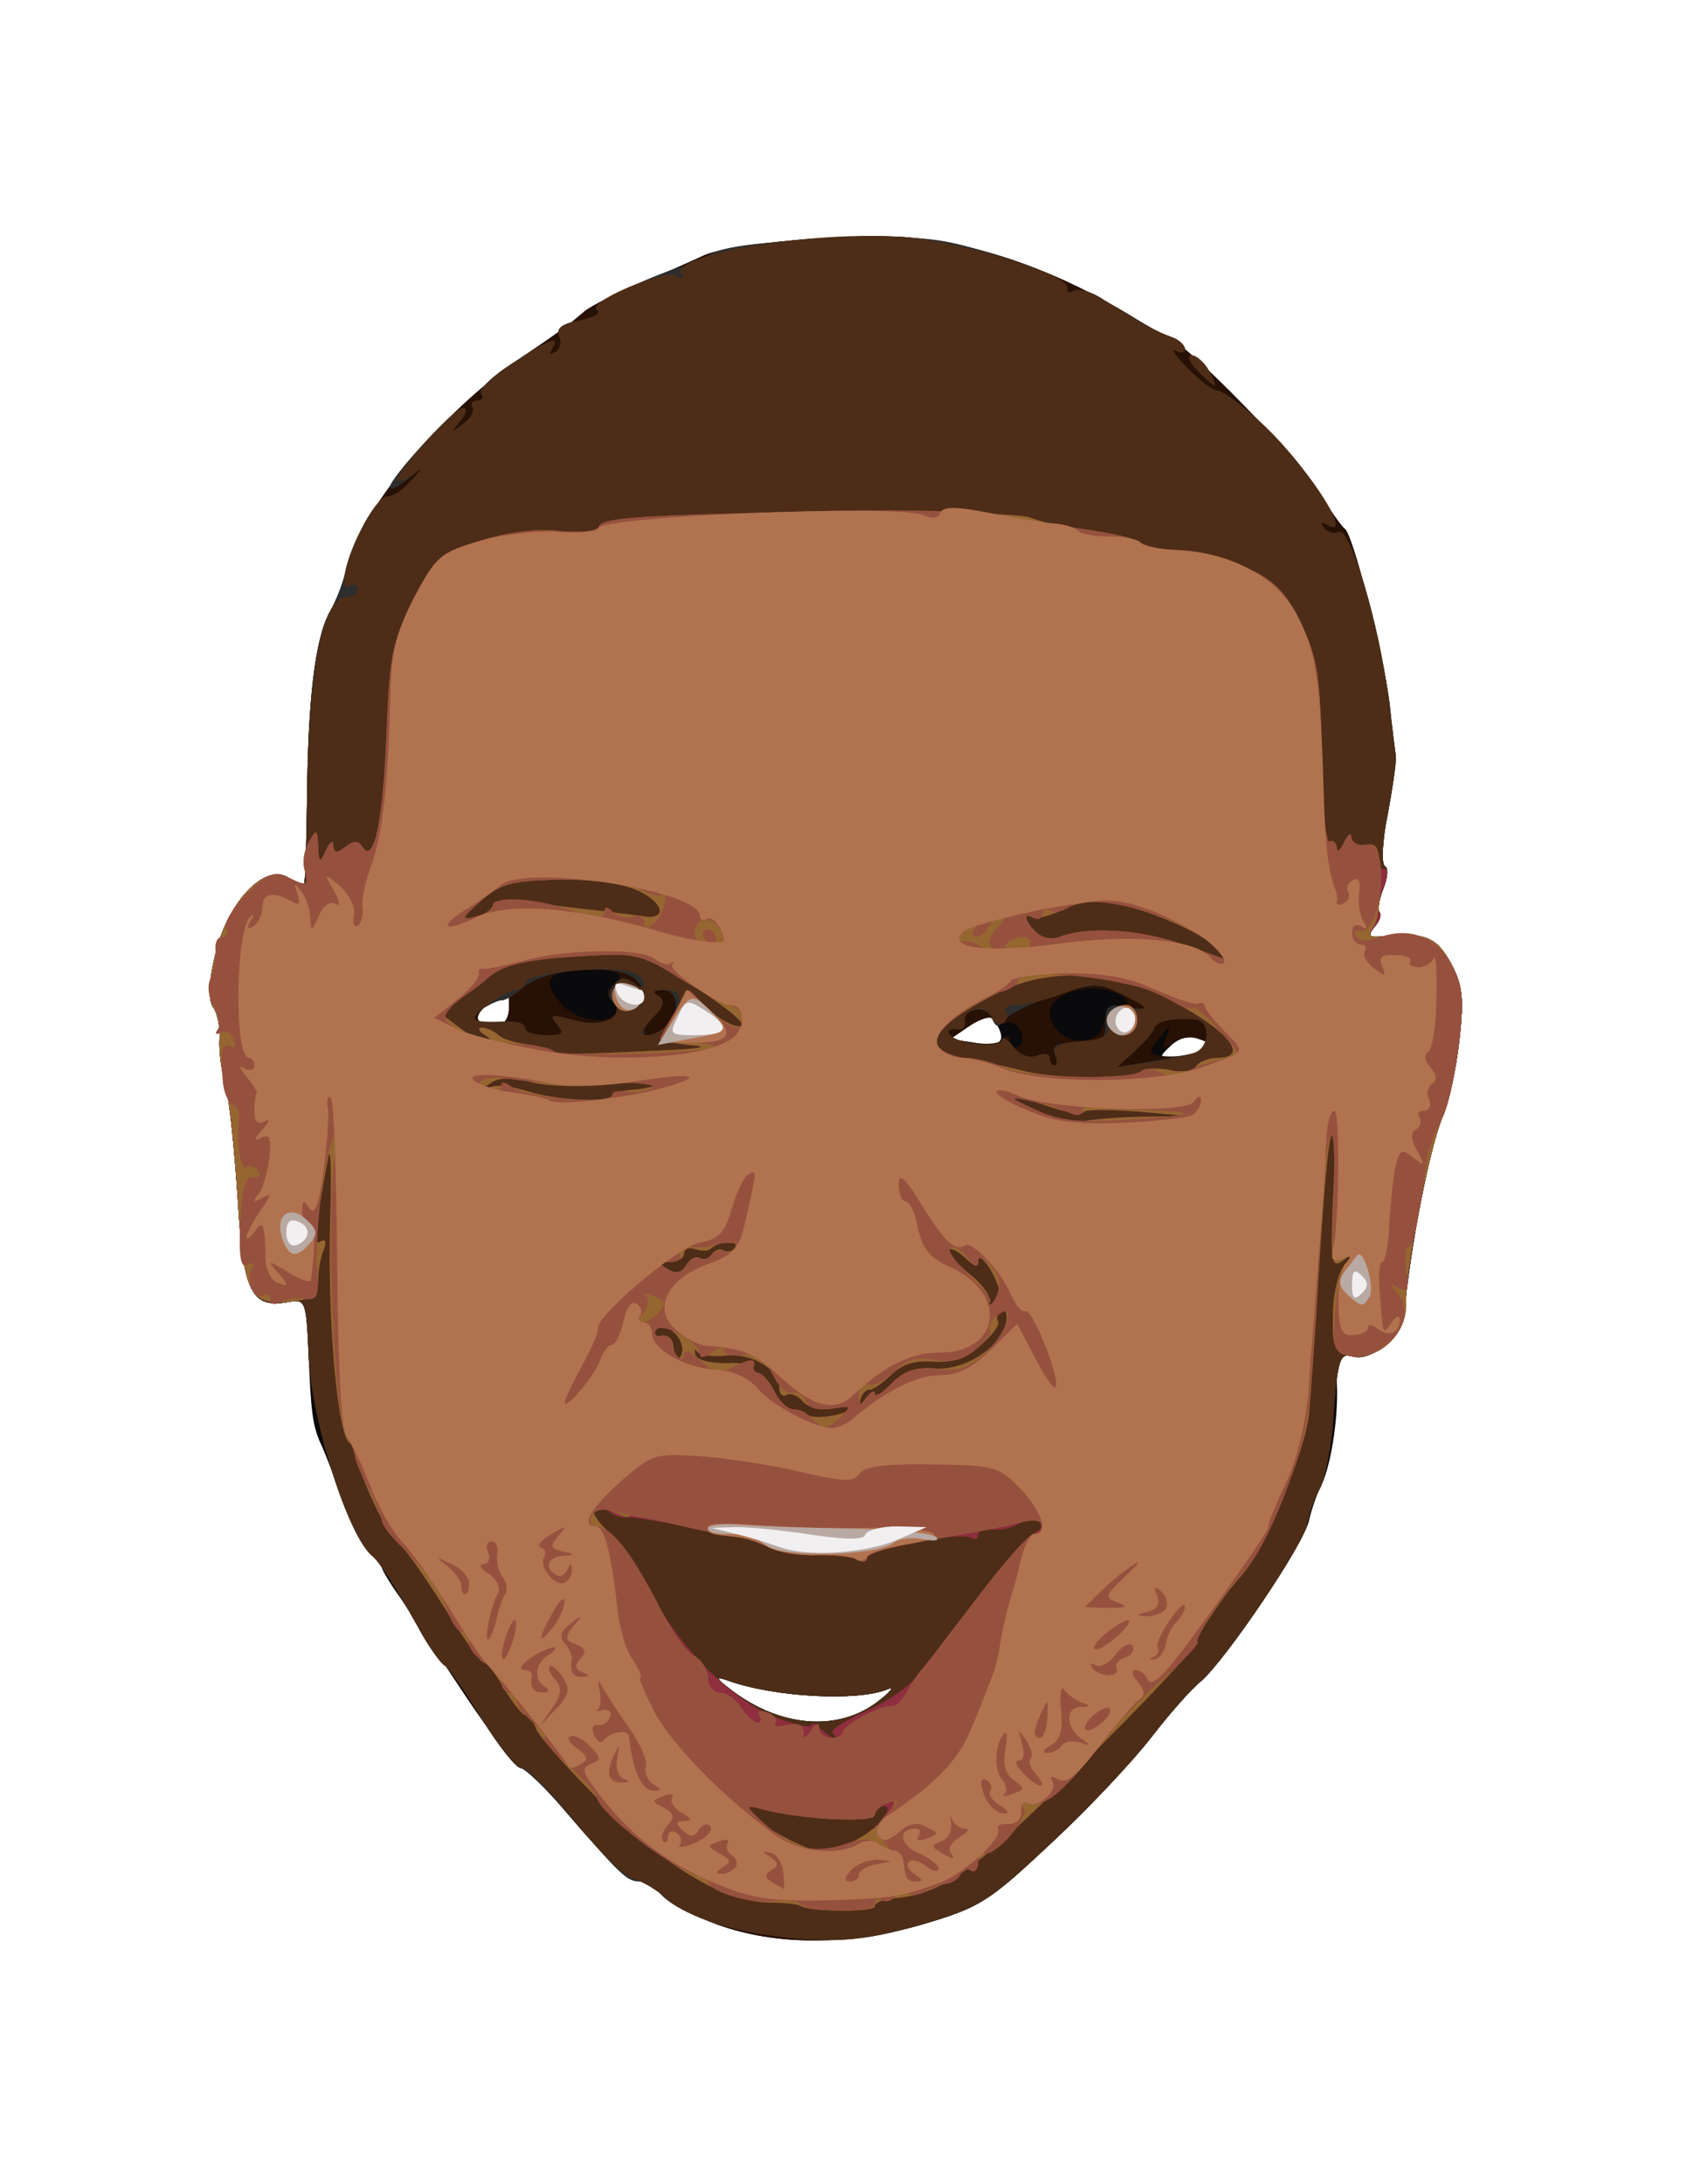 <svg width="485" height="625" viewBox="0 0 485 625" fill="none" xmlns="http://www.w3.org/2000/svg">
<path d="M205.385 550.822C199.465 548.659 192.406 544.766 189.446 542.171C186.486 539.576 183.298 537.63 182.615 538.062C180.338 538.711 175.556 534.386 162.805 519.464C156.657 512.111 150.509 506.055 149.143 506.055C148.005 506.055 140.718 496.54 133.204 485.294C125.69 474.048 117.265 461.289 114.533 457.18C111.573 453.071 109.296 449.178 109.296 448.529C109.296 447.881 107.93 445.934 106.108 444.204C104.286 442.474 100.643 435.554 97.911 428.849C95.406 421.929 92.674 414.792 91.763 413.062C89.486 407.872 89.031 404.195 88.347 387.543C87.892 372.405 87.664 371.756 82.655 372.621C71.953 374.567 69.676 370.026 68.082 343.426C67.171 330.017 65.805 315.528 64.667 311.419C63.528 307.31 62.617 301.038 62.845 297.362C63.073 293.901 62.162 289.792 61.023 288.279C59.657 286.548 59.657 281.358 61.479 273.789C64.667 259.083 75.141 247.405 81.972 250.865C84.249 252.163 86.526 253.028 86.981 253.028C87.437 253.028 87.664 242.647 87.892 229.671C88.12 200.476 90.169 183.175 94.268 175.389C96.317 171.929 98.139 166.955 98.822 164.144C102.009 147.059 126.829 117.214 150.282 101.644C158.934 95.805 162.35 93.426 167.359 89.1C169.181 87.587 176.467 83.91 183.754 80.882C191.04 77.855 198.782 74.394 201.059 73.313C207.662 69.853 243.183 66.609 259.578 67.906C280.526 69.637 303.068 77.638 324.472 90.83C328.343 93.209 332.897 95.805 334.718 96.669C340.866 99.481 371.378 130.839 377.526 140.571C380.714 145.977 384.129 150.735 385.04 151.384C387.317 152.898 395.97 186.851 397.791 200.908C398.474 207.612 399.385 214.533 399.613 216.263C399.841 217.993 398.702 225.562 397.336 232.915C395.742 240.484 395.514 247.189 396.425 247.837C397.564 248.27 397.336 251.298 395.97 254.541C394.831 257.569 394.376 260.597 395.059 261.246C395.514 261.894 395.059 263.625 393.465 265.355C391.416 267.95 391.871 268.382 396.425 267.95C408.038 266.868 411.225 268.166 415.324 275.519C418.74 281.791 419.195 285.467 417.829 297.794C416.918 305.796 414.869 315.744 413.047 319.637C409.404 328.287 403.939 355.969 402.118 375C401.434 382.569 392.782 389.922 386.634 387.976C382.535 386.894 382.308 387.759 382.763 396.194C383.218 406.142 380.941 420.631 377.754 426.254C376.843 428.201 375.477 432.093 374.794 435.121C373.655 441.393 350.885 475.13 343.826 481.185C340.866 483.564 334.491 490.917 329.481 497.405C324.472 503.893 311.721 517.517 301.019 527.465C283.031 544.334 280.754 545.848 263.904 550.822C242.5 556.877 222.235 556.877 205.385 550.822ZM250.697 487.457C255.024 484.213 256.39 482.483 253.885 483.564C245.232 487.024 221.552 485.727 208.345 480.969C204.702 479.671 204.93 480.32 209.484 483.78C223.146 494.161 239.312 495.675 250.697 487.457ZM343.826 300.606C346.559 298.875 346.559 298.443 342.916 297.145C340.411 296.28 337.451 297.145 335.174 299.308C331.758 302.552 331.758 302.768 335.857 302.768C338.362 302.768 342.005 301.903 343.826 300.606ZM285.308 293.036C283.486 290.225 282.575 290.225 277.794 293.469L272.101 297.362L278.932 298.443C286.446 299.74 288.268 298.227 285.308 293.036ZM145.728 288.279C145.728 283.088 145.728 283.088 140.263 286.981C135.026 290.874 135.709 293.469 142.312 293.469C144.362 293.469 145.728 291.306 145.728 288.279Z" fill="#0A090B"/>
<path d="M205.385 550.822C199.465 548.659 192.406 544.766 189.446 542.171C186.486 539.576 183.298 537.63 182.615 538.062C180.338 538.711 175.556 534.386 162.805 519.464C156.657 512.111 150.282 506.055 149.143 506.055C147.777 506.055 142.768 499.784 137.986 491.998C133.204 484.213 128.423 477.292 127.284 476.644C126.146 475.995 122.502 471.021 119.542 465.398C112.711 453.287 108.613 447.016 106.791 445.502C99.733 440.095 89.031 406.142 88.347 387.543C87.664 372.405 87.437 371.756 82.655 372.621C71.953 374.567 69.676 370.026 68.082 343.426C67.171 330.017 65.805 315.528 64.667 311.419C63.528 307.31 62.617 301.038 62.845 297.362C63.073 293.901 62.162 289.792 61.023 288.279C59.657 286.548 59.657 281.358 61.479 273.789C64.667 259.083 75.141 247.405 81.972 250.865C84.249 252.163 86.526 253.028 86.981 253.028C87.437 253.028 87.664 242.647 87.892 229.671C88.12 200.476 90.169 183.175 94.268 175.389C96.317 171.929 98.139 166.955 98.822 164.144C102.009 147.059 126.829 117.214 150.282 101.644C158.934 95.805 162.35 93.426 167.359 89.1C169.181 87.587 176.467 83.91 183.754 80.882C191.04 77.855 198.782 74.394 201.059 73.313C207.662 69.853 243.183 66.609 259.578 67.906C280.526 69.637 303.068 77.638 324.472 90.83C328.343 93.209 332.897 95.805 334.718 96.669C340.866 99.481 371.378 130.839 377.526 140.571C380.714 145.977 384.129 150.735 385.04 151.384C387.317 152.898 395.97 186.851 397.791 200.908C398.474 207.612 399.385 214.533 399.613 216.263C399.841 217.993 398.702 225.562 397.336 232.915C395.742 240.484 395.514 247.189 396.425 247.837C397.564 248.27 397.336 251.298 395.97 254.541C394.831 257.569 394.376 260.597 395.059 261.246C395.514 261.894 395.059 263.625 393.465 265.355C391.416 267.95 391.871 268.382 396.425 267.95C408.038 266.868 411.225 268.166 415.324 275.519C418.74 281.791 419.195 285.467 417.829 297.794C416.918 305.796 414.869 315.744 413.047 319.637C409.404 328.287 403.939 355.969 402.118 375C401.434 382.353 392.782 389.922 387.089 388.192C383.674 387.111 382.991 389.273 381.852 404.195C381.397 413.495 379.348 423.443 377.754 426.254C376.16 429.066 374.794 433.391 374.338 435.77C373.883 441.176 350.885 475.13 343.826 481.185C340.866 483.564 334.491 490.917 329.481 497.405C324.472 503.893 311.721 517.517 301.019 527.465C283.031 544.334 280.754 545.848 263.904 550.822C242.5 556.877 222.235 556.877 205.385 550.822ZM250.697 487.457C255.024 484.213 256.39 482.483 253.885 483.564C245.232 487.024 221.552 485.727 208.345 480.969C204.702 479.671 204.93 480.32 209.484 483.78C223.146 494.161 239.312 495.675 250.697 487.457ZM343.371 300.822C347.014 298.875 347.014 298.659 343.143 297.362C341.094 296.497 337.679 296.929 335.857 298.443C332.897 300.822 332.669 300.606 333.808 297.145C335.402 292.82 335.174 293.036 330.848 298.443C328.571 301.254 329.026 301.903 333.808 302.336C336.995 302.552 341.322 301.903 343.371 300.822ZM289.179 298.01C289.179 299.524 290.089 300.389 291.456 299.524C294.643 297.794 291.456 291.522 287.812 292.82C286.218 293.469 284.625 293.036 284.169 291.739C283.714 290.657 280.981 291.522 277.794 293.469L272.101 297.362L278.932 298.443C282.803 299.092 286.446 298.659 287.357 297.362C288.495 296.064 289.179 296.28 289.179 298.01ZM316.047 292.604C316.502 289.792 318.324 287.63 320.601 287.63C325.61 287.63 321.284 283.953 315.364 283.088C308.078 282.223 300.563 285.467 300.563 289.576C300.563 298.443 314.681 301.254 316.047 292.604ZM145.728 288.279C145.728 283.088 145.728 283.088 140.263 286.981C135.026 290.874 135.709 293.469 142.312 293.469C144.362 293.469 145.728 291.306 145.728 288.279ZM176.012 290.441C176.923 289.792 176.467 287.846 175.101 286.332C173.507 284.602 173.507 283.304 175.329 282.223C181.477 278.547 173.735 275.952 162.35 278.114C156.202 279.195 155.747 281.791 160.984 287.63C164.855 291.739 173.052 293.469 176.012 290.441Z" fill="#271004"/>
<path d="M218.592 553.633C206.068 551.903 193.545 546.929 189.218 542.171C187.624 540.009 184.892 538.495 183.071 538.495C179.655 538.495 177.606 536.765 162.805 519.247C156.657 512.111 150.282 506.055 149.143 506.055C147.777 506.055 142.768 499.784 137.986 491.998C133.204 484.213 128.423 477.292 127.284 476.644C126.146 475.995 122.502 471.021 119.542 465.398C112.711 453.287 108.613 447.016 106.791 445.502C99.733 440.095 89.031 406.142 88.347 387.543C87.664 372.405 87.437 371.756 82.655 372.621C71.953 374.568 69.676 370.026 68.082 343.426C67.171 330.017 65.805 315.528 64.667 311.419C63.528 307.31 62.617 301.038 62.845 297.362C63.073 293.901 62.162 289.792 61.023 288.279C59.657 286.549 59.657 281.358 61.479 273.789C64.667 259.083 75.141 247.405 81.972 250.865C84.249 252.163 86.526 253.028 86.981 253.028C87.437 253.028 87.664 242.647 87.892 229.671C88.12 200.476 90.169 183.175 94.268 175.389C96.317 171.929 98.139 166.955 98.822 163.927C100.188 155.709 108.157 141.652 110.89 142.085C112.256 142.301 115.216 140.355 117.493 137.76L121.819 133.002L116.81 137.111C113.85 139.49 111.573 140.571 111.573 139.49C111.573 136.895 130.017 116.782 132.521 116.782C133.887 116.782 133.432 118.512 131.838 120.459C128.878 123.919 129.106 124.135 132.521 121.324C134.798 119.81 135.937 117.647 135.254 116.566C134.57 115.485 135.254 114.619 136.62 114.619C137.986 114.619 138.669 113.754 137.758 112.673C137.075 111.376 141.174 107.483 146.639 104.023C157.34 96.886 160.756 95.805 158.024 99.914C157.113 101.427 157.34 101.644 158.934 100.779C160.301 99.914 160.984 97.967 160.073 96.237C159.162 93.858 160.984 92.561 166.221 91.696C170.319 90.831 172.369 89.533 170.775 88.668C169.409 87.803 173.963 84.775 181.704 81.531C196.505 75.043 201.514 74.178 199.009 78.504C198.099 80.017 198.326 80.45 199.465 79.369C200.603 78.287 201.514 76.341 201.514 75.043C201.514 71.151 213.582 69.204 241.362 68.339C265.498 67.474 269.141 67.907 286.902 73.529C297.603 76.99 306.028 80.882 305.573 82.18C305.345 83.478 306.028 84.126 307.394 83.261C308.761 82.396 312.632 83.478 316.047 85.856C326.521 92.344 331.075 94.939 335.402 96.453C337.451 97.102 339.272 98.832 339.272 99.914C339.272 100.995 337.906 101.211 336.54 100.346C334.946 99.481 336.54 101.86 340.183 105.536C343.826 109.213 347.47 112.024 348.608 111.808C349.519 111.592 354.756 115.268 359.993 120.026C373.2 131.704 388.683 155.277 379.803 150.087C378.209 149.222 377.981 149.438 378.892 150.952C379.803 152.249 381.852 152.898 383.446 152.249C386.634 151.168 394.831 178.417 397.564 200.043C398.247 206.099 399.157 212.803 399.385 214.965C399.841 217.344 398.702 225.346 397.336 232.915C395.742 240.484 395.514 247.189 396.425 247.837C397.564 248.27 397.336 251.298 395.97 254.542C394.831 257.569 394.376 260.597 395.059 261.246C395.514 261.895 395.059 263.625 393.465 265.355C391.416 267.95 391.871 268.382 396.425 267.95C408.038 266.869 411.225 268.166 415.324 275.519C418.74 281.791 419.195 285.467 417.829 297.794C416.918 305.796 414.869 315.744 413.047 319.637C409.404 328.287 403.939 355.969 402.118 375C401.434 382.353 392.782 389.922 387.089 388.192C383.674 387.111 382.991 389.273 381.852 404.196C381.397 413.495 379.348 423.443 377.754 426.254C376.16 429.066 374.794 433.391 374.338 435.77C373.883 441.177 350.885 475.13 343.826 481.185C340.866 483.564 334.491 490.917 329.481 497.405C324.472 503.893 311.721 517.517 301.019 527.465C283.258 544.118 280.754 545.848 264.587 550.606C246.826 555.796 237.263 556.445 218.592 553.633ZM250.697 487.457C255.024 484.213 256.39 482.483 253.885 483.564C245.232 487.024 221.552 485.727 208.345 480.969C204.702 479.671 204.93 480.32 209.484 483.78C223.146 494.161 239.312 495.675 250.697 487.457ZM301.93 301.687C301.019 299.092 302.613 298.443 308.533 298.443C315.592 298.443 316.502 297.794 316.502 292.82C316.502 287.846 317.186 287.197 322.195 288.062C329.709 289.576 329.481 288.495 321.056 284.386C314.681 281.358 313.087 281.358 302.157 284.818C295.782 286.981 289.179 290.009 287.812 291.739C285.763 294.334 285.08 294.118 283.941 291.306C282.348 287.414 275.289 288.711 276.2 292.604C276.427 294.118 275.289 294.983 273.695 294.55C271.873 294.334 271.19 294.983 271.873 296.064C273.695 298.875 286.902 300.173 286.902 297.578C286.902 296.497 288.268 297.362 290.089 299.524C291.911 301.903 294.416 302.984 296.92 302.119C298.97 301.254 300.563 301.687 300.563 302.768C300.563 304.066 301.247 304.931 301.93 304.931C302.613 304.931 302.84 303.417 301.93 301.687ZM341.549 301.471C346.559 300.173 346.786 291.955 342.005 291.739C335.402 291.306 331.303 292.171 330.392 294.334C330.164 295.632 327.432 298.443 324.7 300.822L319.918 305.363L329.026 303.85C334.035 302.984 339.728 301.903 341.549 301.471ZM159.39 293.036C157.113 290.441 157.796 290.225 164.171 291.955C172.369 294.334 179.655 290.874 175.556 286.981C173.963 285.467 173.963 283.737 175.784 281.791C177.833 279.412 178.972 279.412 181.932 281.574C185.12 284.17 185.12 283.953 182.387 280.709C178.289 275.519 156.43 276.817 149.826 282.656C147.322 284.818 144.589 286.332 143.678 286.332C142.995 286.116 140.263 287.414 137.758 288.927C132.977 292.171 134.57 292.82 145.272 292.388C148.005 292.171 150.282 293.036 150.282 294.118C150.282 295.415 153.014 296.28 156.202 296.28C161.211 296.28 161.667 295.848 159.39 293.036ZM190.812 293.685C194.911 289.792 194.228 283.305 189.674 283.305C186.714 283.305 186.486 283.953 188.535 285.035C190.585 286.332 190.129 288.062 186.714 291.523C181.704 296.497 185.575 298.659 190.812 293.685Z" fill="#2D2D2D"/>
<path d="M218.592 553.633C205.84 551.687 196.049 548.01 190.129 542.82C187.624 540.657 183.526 538.279 181.021 537.63C178.517 536.765 171.002 529.412 164.399 520.977C157.796 512.759 150.965 506.055 149.599 506.055C148.005 506.055 142.768 499.784 137.986 491.998C133.204 484.213 128.423 477.292 127.284 476.644C126.146 475.995 122.502 471.021 119.542 465.398C112.711 453.287 108.613 447.016 106.791 445.502C99.733 440.095 89.031 406.142 88.347 387.543C87.664 372.405 87.437 371.756 82.655 372.621C71.953 374.567 69.676 370.026 68.082 343.426C67.171 330.017 65.805 315.528 64.667 311.419C63.528 307.31 62.617 301.038 62.845 297.362C63.073 293.901 62.162 289.792 61.023 288.279C59.657 286.548 59.657 281.358 61.479 273.789C64.667 259.083 75.141 247.405 81.972 250.865C84.249 252.163 86.526 253.028 86.981 253.028C87.437 253.028 87.664 242.647 87.892 229.671C88.12 192.69 92.218 170.848 99.277 170.848C101.099 170.848 102.465 169.766 102.465 168.469C102.465 167.388 101.326 166.955 100.188 167.604C96.772 169.55 98.822 160.467 104.059 150.303C106.563 145.545 109.524 141.868 110.89 142.085C112.256 142.301 115.216 140.355 117.493 137.76C121.136 133.867 121.136 133.434 117.948 136.029C115.671 137.543 113.85 138.192 113.85 137.327C113.85 134.516 130.017 116.782 132.521 116.782C133.887 116.782 133.66 118.296 131.838 120.458C128.878 123.919 129.106 124.135 132.521 121.324C134.798 119.81 135.937 117.647 135.254 116.566C134.57 115.484 135.254 114.619 136.62 114.619C137.986 114.619 138.669 113.754 137.758 112.673C137.075 111.375 141.174 107.483 146.639 104.022C157.34 96.886 160.756 95.805 158.024 99.913C157.113 101.427 157.34 101.644 158.934 100.779C160.301 99.913 160.984 97.967 160.073 96.237C159.162 93.858 160.984 92.561 166.221 91.695C170.092 90.83 172.369 89.533 171.002 88.668C167.359 86.721 190.129 76.99 193.772 78.936C195.594 80.017 196.277 80.017 195.366 78.936C189.674 73.097 232.481 65.744 259.578 67.907C276.2 69.42 306.484 78.72 305.573 82.396C305.345 83.694 306.028 84.126 307.394 83.261C308.761 82.396 312.632 83.478 316.047 85.856C326.521 92.344 331.075 94.939 335.402 96.453C337.451 97.102 339.272 98.832 339.272 99.913C339.272 100.995 337.906 101.211 336.54 100.346C334.946 99.481 336.54 101.86 340.183 105.536C343.826 109.213 347.47 112.024 348.608 111.808C349.519 111.592 354.756 115.268 359.993 120.026C373.2 131.704 388.683 155.277 379.803 150.086C378.209 149.221 377.981 149.438 378.892 150.952C379.803 152.249 381.852 152.898 383.446 152.249C386.634 151.168 394.831 178.417 397.564 200.043C398.247 206.099 399.157 212.803 399.385 214.965C399.841 217.344 398.702 225.346 397.336 232.915C395.742 240.484 395.514 247.189 396.425 247.837C397.564 248.27 397.336 251.298 395.97 254.542C394.831 257.569 394.376 260.597 395.059 261.246C395.514 261.894 395.059 263.625 393.465 265.355C391.416 267.95 391.871 268.382 396.425 267.95C408.038 266.868 411.225 268.166 415.324 275.519C418.74 281.791 419.195 285.467 417.829 297.794C416.918 305.796 414.869 315.744 413.047 319.637C409.404 328.287 403.939 355.969 402.118 375C401.434 382.353 392.782 389.922 387.089 388.192C383.674 387.111 382.991 389.273 381.852 404.195C381.397 413.495 379.348 423.443 377.754 426.254C376.16 429.066 374.794 433.391 374.338 435.77C373.883 441.176 350.885 475.13 343.826 481.185C340.866 483.564 334.491 490.917 329.481 497.405C324.472 503.893 311.721 517.517 301.019 527.465C283.258 544.118 280.754 545.848 264.587 550.606C246.826 555.796 237.035 556.445 218.592 553.633ZM250.697 487.457C255.024 484.213 256.39 482.483 253.885 483.564C245.232 487.024 221.552 485.727 208.345 480.969C204.702 479.671 204.93 480.32 209.484 483.78C223.146 494.161 239.312 495.675 250.697 487.457ZM302.157 301.903C301.247 299.524 303.068 298.443 309.216 298.01C315.819 297.578 317.641 296.497 317.641 293.036C317.641 290.009 319.007 288.711 322.878 288.927C329.481 289.144 329.254 288.495 320.829 284.386C314.453 281.142 313.087 281.142 304.89 284.17C299.88 286.116 293.732 287.63 291.228 287.63C288.723 287.63 287.129 288.495 288.04 289.576C288.723 290.657 288.268 292.171 287.129 292.82C285.991 293.469 284.625 292.604 283.714 290.874C282.348 287.197 275.289 288.927 276.2 292.604C276.427 294.118 275.289 294.983 273.695 294.55C271.873 294.334 271.19 294.983 271.873 296.064C273.695 298.875 286.902 300.173 286.902 297.578C286.902 296.497 288.268 297.362 290.089 299.524C291.911 301.903 294.416 302.984 296.92 302.119C298.97 301.254 300.563 301.687 300.563 302.768C300.563 304.066 301.247 304.931 301.93 304.931C302.613 304.931 302.84 303.633 302.157 301.903ZM341.549 301.471C346.559 300.173 346.786 291.955 342.005 291.739C335.402 291.306 331.303 292.171 330.392 294.334C330.164 295.631 327.432 298.443 324.7 301.038L319.918 305.363L329.026 304.066C334.035 303.201 339.728 302.119 341.549 301.471ZM159.39 293.036C157.113 290.441 157.796 290.225 164.171 291.955C172.369 294.334 178.289 291.522 176.24 286.548C174.19 281.574 177.378 278.33 181.249 281.358C183.071 282.872 184.437 282.872 184.437 281.574C184.437 280.493 183.071 278.979 181.249 278.33C175.556 276.168 151.648 278.33 150.737 280.926C150.282 282.223 148.916 283.304 147.549 283.304C146.411 283.304 142.768 285.251 139.58 287.63C133.66 291.955 134.57 292.82 145.272 292.388C148.005 292.171 150.282 293.036 150.282 294.118C150.282 295.415 153.014 296.28 156.202 296.28C161.211 296.28 161.667 295.848 159.39 293.036ZM190.585 293.685C195.822 287.197 195.822 283.304 190.585 283.304C187.169 283.304 186.486 283.953 188.535 285.035C190.585 286.332 190.129 288.062 186.714 291.522C183.298 294.983 182.843 296.28 185.12 296.28C186.941 296.28 189.446 294.983 190.585 293.685Z" fill="#4D2D17"/>
<path d="M342.688 105.969C340.411 103.59 339.728 101.644 341.094 101.644C342.46 101.644 344.737 103.59 346.103 105.969C347.47 108.348 348.153 110.294 347.697 110.294C347.242 110.294 344.965 108.348 342.688 105.969Z" fill="#4D2D17"/>
<path d="M229.066 545.415C228.61 544.983 224.74 544.55 220.641 544.55C207.207 544.334 191.268 534.818 172.596 516.22C162.805 506.488 154.153 496.756 153.47 494.81C152.786 492.647 151.42 490.917 150.509 490.917C149.599 490.917 146.866 487.457 144.362 483.348C142.085 479.239 139.352 475.779 138.441 475.779C137.531 475.779 132.521 468.642 127.284 460.208C121.819 451.557 115.899 442.907 113.622 441.176C109.979 438.149 100.643 417.171 102.237 415.441C102.465 415.009 101.782 413.927 100.188 413.062C96.772 411.116 93.812 379.974 94.495 350.346C94.951 336.721 94.723 327.855 94.04 330.882C89.714 354.239 89.486 356.618 91.763 355.32C93.129 354.455 93.585 355.32 92.674 357.699C91.763 359.862 91.08 363.754 91.08 366.566C91.08 370.458 89.486 371.756 84.249 372.405C71.498 374.135 69.676 370.675 68.082 343.426C67.171 330.017 65.805 315.528 64.667 311.419C63.528 307.31 62.617 301.038 62.845 297.362C63.073 293.901 62.162 289.792 61.023 288.279C59.657 286.548 59.657 281.358 61.479 273.789C64.667 259.083 75.141 247.405 81.972 250.865C87.892 253.893 88.575 253.676 87.209 248.919C86.526 246.54 87.209 242.863 88.575 240.701C90.624 237.241 90.852 237.241 91.08 242.215C91.308 247.189 91.535 247.189 93.357 243.296C94.495 240.917 95.406 240.268 95.406 241.998C95.634 244.161 96.317 244.377 98.822 242.431C101.326 240.484 102.465 240.484 103.831 242.431C107.019 247.621 109.751 234.862 110.662 209.775C111.573 187.5 112.256 183.607 118.404 171.713C124.779 159.17 125.69 158.305 137.986 154.628C145.728 152.249 154.38 151.168 160.528 152.033C166.676 152.465 171.002 152.033 171.458 150.735C172.369 147.924 188.308 147.059 245.916 146.626C270.279 146.41 292.366 147.059 294.871 148.14C297.376 149.005 301.474 150.303 303.979 150.519C317.869 152.465 324.244 153.763 326.521 155.277C327.887 156.358 333.125 157.439 338.134 157.656C343.143 157.872 351.568 160.035 357.033 162.63C365.002 166.09 367.963 169.334 372.517 178.633C377.298 188.581 377.981 193.555 378.437 216.047C378.437 230.32 379.575 241.566 380.714 240.917C381.625 240.268 382.535 241.133 382.763 242.647C382.763 244.161 383.674 243.512 384.812 241.133C385.951 238.754 386.862 238.106 386.862 239.619C387.089 241.133 388.911 242.215 391.188 241.782C393.693 241.35 394.831 242.431 394.376 245.026C393.92 246.972 394.831 248.702 395.97 248.702C397.564 248.702 397.564 250.649 395.97 254.325C394.831 257.569 394.376 260.597 395.059 261.246C395.514 261.894 395.059 263.625 393.465 265.355C391.416 267.95 391.871 268.382 396.425 267.95C408.038 266.869 411.225 268.166 415.324 275.519C418.74 281.791 419.195 285.467 417.829 297.794C416.918 305.796 414.869 315.744 413.047 319.637C409.176 328.72 402.345 363.322 402.573 372.837C403.028 382.137 394.148 389.922 385.723 387.976C382.08 387.111 381.397 384.948 381.625 376.298C381.625 370.458 383.218 363.971 385.04 361.808C388 358.348 387.772 358.132 384.585 360.727C381.169 363.106 380.941 361.592 381.625 343.426C382.308 332.612 382.08 324.178 381.397 324.611C380.258 325.692 378.892 341.479 376.843 376.298C376.16 386.462 375.249 399.005 374.794 404.412C373.883 415.009 361.815 443.988 355.439 450.908C350.657 456.099 342.916 467.561 342.688 469.723C342.688 471.67 319.69 495.675 296.01 518.382C277.11 536.548 267.775 542.388 256.162 543.253C252.974 543.469 250.47 544.55 250.47 545.632C250.47 547.362 230.887 547.145 229.066 545.415ZM242.728 527.682C249.331 525.519 257.301 516.869 252.747 516.869C251.608 516.869 250.47 517.95 250.47 519.247C250.47 521.843 229.294 520.761 218.592 517.734C213.355 516.22 213.127 516.436 216.315 520.112C219.275 523.573 230.66 529.412 234.758 529.844C235.441 529.844 239.085 528.763 242.728 527.682ZM238.402 496.107C237.491 495.242 241.817 492.431 247.737 489.836C253.657 487.241 260.261 482.699 262.31 479.888C264.587 477.076 272.556 466.696 279.843 457.18C287.357 447.448 294.643 439.014 296.465 438.581C298.059 437.933 298.514 436.635 297.603 435.554C296.693 434.689 293.96 434.905 291.911 435.986C289.862 437.284 286.218 438.149 284.169 437.716C281.892 437.5 280.071 438.149 280.071 439.23C280.071 440.528 279.16 440.744 277.794 440.095C274.606 438.365 248.193 443.555 248.193 445.934C248.193 447.016 247.054 447.232 245.46 446.367C244.094 445.502 238.857 445.069 234.075 445.069C229.066 445.285 222.918 444.42 220.186 442.907C217.453 441.393 213.127 440.095 210.622 439.663C208.117 439.446 201.059 438.149 194.683 436.635C188.535 435.337 181.477 434.256 179.427 434.256C177.15 434.472 174.873 433.391 174.19 432.31C173.279 431.228 171.686 431.012 170.319 431.661C168.953 432.526 170.775 435.337 174.646 438.798C178.061 441.825 183.526 449.611 186.714 456.099C194 471.237 210.167 487.241 222.69 491.782C227.927 493.728 232.254 494.593 232.254 493.728C232.254 492.863 233.392 493.296 234.986 494.81C236.58 496.324 238.174 497.405 238.857 497.405C239.312 497.405 239.085 496.756 238.402 496.107ZM243.411 403.33C244.094 402.465 242.045 402.465 238.629 403.114C234.986 403.763 231.343 402.898 229.749 400.952C228.383 399.438 226.333 398.573 225.195 399.221C224.056 399.87 223.146 399.005 223.146 397.275C223.146 391.869 215.176 387.111 207.662 387.976C203.791 388.408 200.148 387.76 199.465 386.678C199.009 385.813 198.782 386.029 199.009 387.543C199.465 389.273 202.88 390.138 207.89 390.138C212.444 389.922 215.859 390.571 215.632 391.436C215.404 392.301 216.087 393.166 217.225 393.166C218.364 393.382 220.413 395.545 221.779 398.356C223.146 401.168 225.65 403.33 227.017 403.33C228.383 403.33 230.204 403.979 231.115 404.844C232.709 406.358 241.134 405.277 243.411 403.33ZM250.47 398.789C250.47 400.087 252.519 398.789 255.251 395.978C258.667 392.517 262.082 391.22 267.319 391.652C275.972 392.517 286.674 385.597 288.04 378.46C288.495 376.081 288.04 374.568 286.674 375.216C285.535 376.081 285.08 377.379 285.763 378.244C286.218 379.325 283.941 382.353 280.526 385.164C276.2 388.841 272.329 390.138 267.092 389.706C262.082 389.273 258.439 390.355 255.251 393.382C252.519 395.978 249.786 397.924 248.876 397.708C247.965 397.708 246.826 398.789 246.371 400.519C245.916 402.465 246.371 402.249 247.965 400.087C249.331 398.356 250.47 397.708 250.47 398.789ZM192.862 381.272C190.585 379.109 188.991 378.676 187.852 380.407C187.169 381.92 187.624 382.569 189.218 382.353C190.812 381.92 192.406 383.002 192.634 384.516C193.317 389.706 194 390.355 195.139 387.543C195.822 385.813 194.911 383.002 192.862 381.272ZM285.991 369.161C285.308 365.052 280.298 357.699 280.071 360.727C280.071 362.889 279.16 362.673 276.427 360.078C274.378 358.132 272.101 357.05 271.646 357.699C270.963 358.348 273.695 361.375 277.566 364.619C281.437 367.647 283.941 371.324 283.031 372.405C282.348 373.702 282.803 374.135 284.169 373.486C285.308 372.621 286.218 370.675 285.991 369.161ZM200.376 360.078C201.514 360.727 202.88 360.294 203.791 358.997C204.702 357.699 206.068 357.266 207.207 357.915C208.345 358.564 209.711 358.132 210.394 357.05C211.988 354.888 206.068 355.104 203.563 357.266C202.88 358.132 200.831 358.132 199.009 357.483C197.188 356.834 195.822 357.483 195.822 358.78C195.822 360.078 194 361.159 191.951 361.159C188.535 361.159 188.308 361.592 191.268 363.322C193.545 364.619 195.139 364.403 196.505 362.024C197.643 360.294 199.237 359.429 200.376 360.078ZM326.294 319.637L340.411 319.42L325.61 318.123C317.413 317.474 310.582 317.474 310.127 318.339C309.671 319.204 305.117 318.339 300.108 316.609C287.585 312.5 286.218 313.149 297.148 318.123C302.157 320.285 307.622 321.583 309.216 321.151C311.038 320.502 318.552 319.853 326.294 319.637ZM175.329 313.581C175.329 312.933 178.061 312.067 181.477 311.851C184.664 311.635 188.08 310.77 188.763 310.121C189.446 309.472 183.298 309.472 175.101 310.337C166.904 311.202 156.657 310.986 152.103 309.689C146.866 308.391 142.995 308.391 140.946 309.689C138.214 311.419 138.214 311.635 140.946 310.986C142.768 310.337 147.549 311.202 151.648 312.5C159.162 314.879 175.329 315.744 175.329 313.581ZM326.977 306.445C327.66 305.796 331.303 305.58 334.718 306.228C338.134 307.093 341.777 306.445 342.46 305.147C343.371 303.85 346.103 302.768 348.608 302.768C357.716 302.768 352.024 295.199 336.085 286.765C320.601 278.114 301.93 276.817 288.04 283.088C282.12 285.683 274.833 290.009 271.646 292.82C265.27 298.443 267.319 301.471 278.932 303.417C282.803 304.066 289.406 305.58 293.732 306.661C302.385 308.824 324.7 308.824 326.977 306.445ZM190.129 300.606C201.059 300.173 203.336 299.524 197.416 299.092C192.634 298.659 188.991 297.578 189.446 296.713C189.901 295.848 191.723 292.604 193.545 289.144L196.505 283.305L202.88 288.927C206.296 291.955 210.394 294.118 212.216 293.685C213.81 293.036 207.89 288.279 199.237 282.656C183.526 272.924 182.843 272.708 167.815 273.573C151.648 274.438 144.362 275.952 140.263 279.196C138.897 280.277 135.254 283.305 132.066 285.683L126.373 290.225L131.838 294.334C134.798 296.497 138.214 298.443 139.808 298.443C141.174 298.443 140.718 297.362 138.897 296.28C137.075 295.199 136.62 294.118 137.986 294.118C139.124 294.118 141.174 294.983 142.54 296.064C143.678 297.362 147.322 298.443 150.737 298.875C154.153 299.308 157.34 300.173 158.024 300.822C159.162 301.903 163.716 301.903 190.129 300.606ZM348.38 271.41C344.51 267.085 329.026 260.381 318.779 258.434C313.542 257.569 308.533 258.218 304.207 260.381C300.563 262.111 296.693 263.192 295.554 262.543C292.594 260.813 293.505 263.841 296.693 266.869C298.514 268.599 301.247 269.031 303.979 267.95C311.721 265.138 326.294 266.003 338.134 270.112C344.51 272.275 349.974 274.221 350.43 274.438C350.885 274.438 349.974 273.14 348.38 271.41ZM141.174 258.867C141.174 257.569 145.5 257.353 153.242 258.434C159.617 259.299 168.725 260.381 173.052 260.813C177.378 261.462 182.615 261.894 184.437 262.327C191.04 263.192 190.129 258.434 182.843 254.974C178.061 252.811 170.319 251.73 160.073 251.73C146.411 252.163 143.451 252.811 137.758 257.785C131.838 262.976 131.838 263.625 136.164 262.327C138.897 261.678 141.174 260.164 141.174 258.867Z" fill="#8E2E3F"/>
<path d="M229.066 545.415C228.61 544.983 224.74 544.55 220.641 544.55C207.207 544.334 191.268 534.818 172.596 516.22C162.805 506.488 154.153 496.756 153.47 494.81C152.786 492.647 151.42 490.917 150.509 490.917C149.599 490.917 146.866 487.457 144.362 483.348C142.085 479.239 139.352 475.779 138.441 475.779C137.531 475.779 132.521 468.642 127.284 460.208C121.819 451.557 115.899 442.907 113.622 441.176C109.979 438.149 100.643 417.171 102.237 415.441C102.465 415.009 101.782 413.927 100.188 413.062C96.772 411.116 93.812 379.974 94.495 350.346C94.951 336.721 94.723 327.855 94.04 330.882C89.714 354.239 89.486 356.618 91.763 355.32C93.129 354.455 93.585 355.32 92.674 357.699C91.763 359.862 91.08 363.754 91.08 366.566C91.08 370.458 89.486 371.756 84.249 372.405C71.498 374.135 69.676 370.675 68.082 343.426C67.171 330.017 65.805 315.528 64.667 311.419C63.528 307.31 62.617 301.038 62.845 297.362C63.073 293.901 62.162 289.792 61.023 288.279C59.657 286.548 59.657 281.358 61.479 273.789C64.667 259.083 75.141 247.405 81.972 250.865C87.892 253.893 88.575 253.676 87.209 248.919C86.526 246.54 87.209 242.863 88.575 240.701C90.624 237.241 90.852 237.241 91.08 242.215C91.308 247.189 91.535 247.189 93.357 243.296C94.495 240.917 95.406 240.268 95.406 241.998C95.634 244.161 96.317 244.377 98.822 242.431C101.326 240.484 102.465 240.484 103.831 242.431C107.019 247.621 109.751 234.862 110.662 209.775C111.573 187.5 112.256 183.607 118.404 171.713C124.779 159.17 125.69 158.305 137.986 154.628C145.728 152.249 154.38 151.168 160.528 152.033C166.676 152.465 171.002 152.033 171.458 150.735C172.369 147.924 188.308 147.059 245.916 146.626C270.279 146.41 292.366 147.059 294.871 148.14C297.376 149.005 301.474 150.303 303.979 150.519C317.869 152.465 324.244 153.763 326.521 155.277C327.887 156.358 333.125 157.439 338.134 157.656C343.143 157.872 351.568 160.035 357.033 162.63C365.002 166.09 367.963 169.334 372.517 178.633C377.298 188.581 377.981 193.555 378.437 216.047C378.437 230.32 379.575 241.566 380.714 240.917C381.625 240.268 382.535 241.133 382.763 242.647C382.763 244.161 383.674 243.512 384.812 241.133C385.951 238.754 386.862 238.106 386.862 239.619C387.089 241.133 388.911 242.215 390.96 241.782C394.376 241.133 395.059 242.863 395.287 251.946C395.287 258.002 394.376 264.057 393.01 265.571C391.416 267.734 392.099 268.382 396.425 267.95C408.038 266.869 411.225 268.166 415.324 275.519C418.74 281.791 419.195 285.467 417.829 297.794C416.918 305.796 414.869 315.744 413.047 319.637C409.176 328.72 402.345 363.322 402.573 372.837C403.028 382.137 394.148 389.922 385.723 387.976C382.08 387.111 381.397 384.948 381.625 376.298C381.625 370.458 383.218 363.971 385.04 361.808C388 358.348 387.772 358.132 384.585 360.727C381.169 363.106 380.941 361.592 381.625 343.426C382.308 332.612 382.08 324.178 381.397 324.611C380.258 325.692 378.892 341.479 376.843 376.298C376.16 386.462 375.249 399.005 374.794 404.412C373.883 415.009 361.815 443.988 355.439 450.908C350.657 456.099 342.916 467.561 342.688 469.723C342.688 471.67 319.69 495.675 296.01 518.382C277.11 536.548 267.775 542.388 256.162 543.253C252.974 543.469 250.47 544.55 250.47 545.632C250.47 547.362 230.887 547.145 229.066 545.415ZM242.728 527.682C246.371 526.384 251.153 522.924 253.43 520.112C256.617 515.787 256.845 514.922 253.885 516.003C252.063 516.652 250.47 518.382 250.47 519.464C250.47 521.843 228.61 520.761 218.592 517.734C213.355 516.22 213.127 516.436 216.315 520.112C219.275 523.573 230.66 529.412 234.758 529.844C235.441 529.844 239.085 528.763 242.728 527.682ZM234.531 494.81C234.531 496.107 236.125 497.405 237.946 497.405C239.768 497.405 241.362 496.54 241.362 495.675C241.362 493.728 252.747 487.673 255.479 488.322C256.39 488.538 258.439 486.592 259.805 483.997C261.171 481.401 263.448 478.157 264.587 477.076C265.725 475.779 272.556 466.696 280.071 456.964C287.585 447.016 294.643 439.014 296.01 439.014C297.148 439.014 298.286 437.933 298.286 436.635C298.286 435.121 296.01 434.689 292.139 435.77C288.495 436.635 284.169 437.5 282.348 437.933C254.34 442.69 248.193 444.204 248.193 445.934C248.193 447.016 247.054 447.232 245.46 446.367C244.094 445.502 238.857 445.069 234.075 445.069C229.066 445.285 222.918 444.42 220.186 442.907C217.453 441.393 213.127 440.095 210.622 439.879C208.117 439.446 200.148 437.933 193.089 436.202C185.803 434.472 179.883 433.391 179.883 434.04C179.883 434.472 178.061 433.824 175.556 432.742C168.498 429.066 168.042 432.958 174.646 438.798C178.289 442.042 183.981 450.692 187.852 458.045C191.495 465.614 196.277 472.751 198.554 473.832C200.831 474.914 202.653 477.941 202.653 480.104C202.653 482.483 204.247 484.429 206.068 484.429C207.89 484.429 210.622 486.375 212.216 488.754C213.81 491.133 215.859 493.08 216.998 493.08C217.909 493.08 218.136 492.215 217.453 490.917C216.77 489.619 217.681 489.403 219.502 490.052C221.552 490.701 222.69 492.215 222.007 493.08C221.324 494.161 222.918 494.377 225.423 493.728C228.383 493.08 229.977 493.728 229.977 495.458C229.977 497.837 230.432 497.837 232.254 495.242C233.62 493.08 234.531 492.863 234.531 494.81ZM243.411 403.33C244.094 402.465 242.045 402.465 238.629 403.114C234.986 403.763 231.343 402.898 229.749 400.952C228.383 399.438 226.333 398.573 225.195 399.221C224.056 399.87 223.146 399.005 223.146 397.275C223.146 391.869 215.176 387.111 207.662 387.976C203.791 388.408 200.148 387.76 199.465 386.678C199.009 385.813 198.782 386.029 199.009 387.543C199.465 389.273 202.88 390.138 207.89 390.138C212.444 389.922 215.859 390.571 215.632 391.436C215.404 392.301 216.087 393.166 217.225 393.166C218.364 393.382 220.413 395.545 221.779 398.356C223.146 401.168 225.65 403.33 227.017 403.33C228.383 403.33 230.204 403.979 231.115 404.844C232.709 406.358 241.134 405.277 243.411 403.33ZM250.47 398.789C250.47 400.087 252.519 398.789 255.251 395.978C258.667 392.517 262.082 391.22 267.319 391.652C275.972 392.517 286.674 385.597 288.04 378.46C288.495 376.081 288.04 374.568 286.674 375.216C285.535 376.081 285.08 377.379 285.763 378.244C286.218 379.325 283.941 382.353 280.526 385.164C276.2 388.841 272.329 390.138 267.092 389.706C262.082 389.273 258.439 390.355 255.251 393.382C252.519 395.978 249.786 397.924 248.876 397.708C247.965 397.708 246.826 398.789 246.371 400.519C245.916 402.465 246.371 402.249 247.965 400.087C249.331 398.356 250.47 397.708 250.47 398.789ZM192.862 381.272C190.585 379.109 188.991 378.676 187.852 380.407C187.169 381.92 187.624 382.569 189.218 382.353C190.812 381.92 192.406 383.002 192.634 384.516C193.317 389.706 194 390.355 195.139 387.543C195.822 385.813 194.911 383.002 192.862 381.272ZM285.991 369.161C285.308 365.052 280.298 357.699 280.071 360.727C280.071 362.889 279.16 362.673 276.427 360.078C274.378 358.132 272.101 357.05 271.646 357.699C270.963 358.348 273.695 361.375 277.566 364.619C281.437 367.647 283.941 371.324 283.031 372.405C282.348 373.702 282.803 374.135 284.169 373.486C285.308 372.621 286.218 370.675 285.991 369.161ZM200.376 360.078C201.514 360.727 202.88 360.294 203.791 358.997C204.702 357.699 206.068 357.266 207.207 357.915C208.345 358.564 209.711 358.132 210.394 357.05C211.988 354.888 206.068 355.104 203.563 357.266C202.88 358.132 200.831 358.132 199.009 357.483C197.188 356.834 195.822 357.483 195.822 358.78C195.822 360.078 194 361.159 191.951 361.159C188.535 361.159 188.308 361.592 191.268 363.322C193.545 364.619 195.139 364.403 196.505 362.024C197.643 360.294 199.237 359.429 200.376 360.078ZM326.294 319.637L340.411 319.42L325.61 318.123C317.413 317.474 310.582 317.474 310.127 318.339C309.671 319.204 305.117 318.339 300.108 316.609C287.585 312.5 286.218 313.149 297.148 318.123C302.157 320.285 307.622 321.583 309.216 321.151C311.038 320.502 318.552 319.853 326.294 319.637ZM175.329 313.581C175.329 312.933 178.061 312.067 181.477 311.851C184.664 311.635 188.08 310.77 188.763 310.121C189.446 309.472 183.298 309.472 175.101 310.337C166.904 311.202 156.657 310.986 152.103 309.689C146.866 308.391 142.995 308.391 140.946 309.689C138.214 311.419 138.214 311.635 140.946 310.986C142.768 310.337 147.549 311.202 151.648 312.5C159.162 314.879 175.329 315.744 175.329 313.581ZM326.977 306.445C327.66 305.796 331.303 305.58 334.718 306.228C338.134 307.093 341.777 306.445 342.46 305.147C343.371 303.85 346.103 302.768 348.608 302.768C357.716 302.768 352.024 295.199 336.085 286.765C320.601 278.114 301.93 276.817 288.04 283.088C282.12 285.683 274.833 290.009 271.646 292.82C265.27 298.443 267.319 301.471 278.932 303.417C282.803 304.066 289.406 305.58 293.732 306.661C302.385 308.824 324.7 308.824 326.977 306.445ZM190.129 300.606C201.059 300.173 203.336 299.524 197.416 299.092C192.634 298.659 188.991 297.578 189.446 296.713C189.901 295.848 191.723 292.604 193.545 289.144L196.505 283.305L202.88 288.927C206.296 291.955 210.394 294.118 212.216 293.685C213.81 293.036 207.89 288.279 199.237 282.656C183.526 272.924 182.843 272.708 167.815 273.573C151.648 274.438 144.362 275.952 140.263 279.196C138.897 280.277 135.254 283.305 132.066 285.683L126.373 290.225L131.838 294.334C134.798 296.497 138.214 298.443 139.808 298.443C141.174 298.443 140.718 297.362 138.897 296.28C137.075 295.199 136.62 294.118 137.986 294.118C139.124 294.118 141.174 294.983 142.54 296.064C143.678 297.362 147.322 298.443 150.737 298.875C154.153 299.308 157.34 300.173 158.024 300.822C159.162 301.903 163.716 301.903 190.129 300.606ZM348.38 271.41C344.51 267.085 329.026 260.381 318.779 258.434C313.542 257.569 308.533 258.218 304.207 260.381C300.563 262.111 296.693 263.192 295.554 262.543C292.594 260.813 293.505 263.841 296.693 266.869C298.514 268.599 301.247 269.031 303.979 267.95C311.721 265.138 326.294 266.003 338.134 270.112C344.51 272.275 349.974 274.221 350.43 274.438C350.885 274.438 349.974 273.14 348.38 271.41ZM141.174 258.867C141.174 257.569 145.5 257.353 153.242 258.434C159.617 259.299 168.725 260.381 173.052 260.813C177.378 261.462 182.615 261.894 184.437 262.327C191.04 263.192 190.129 258.434 182.843 254.974C178.061 252.811 170.319 251.73 160.073 251.73C146.411 252.163 143.451 252.811 137.758 257.785C131.838 262.976 131.838 263.625 136.164 262.327C138.897 261.678 141.174 260.164 141.174 258.867Z" fill="#966631"/>
<path d="M228.838 544.766C228.155 544.118 224.967 543.685 221.552 544.118C214.493 544.983 202.653 541.306 202.653 538.279C202.653 537.197 201.969 536.548 201.059 536.765C196.049 537.63 170.775 518.815 170.775 514.057C170.775 513.192 166.904 509.083 162.35 504.974C157.796 500.865 154.836 497.405 155.746 497.405C156.885 497.405 155.519 495.675 153.014 493.296C150.282 491.133 148.005 488.322 148.005 486.808C148.005 485.51 147.094 484.429 145.728 484.429C144.589 484.429 143.451 482.915 143.451 481.185C143.451 479.455 141.401 477.076 138.897 475.779C136.392 474.481 134.343 472.102 134.343 470.372C134.343 468.642 133.432 467.128 132.293 467.128C131.155 467.128 129.106 464.317 127.967 460.64C125.462 454.152 123.641 451.557 114.533 442.258C111.573 439.446 109.296 436.202 109.296 435.121C109.296 434.04 107.702 430.147 105.653 426.254C103.603 422.578 101.782 418.253 101.554 416.739C101.326 415.225 100.415 412.846 99.505 411.332C95.178 404.844 92.901 336.938 96.772 326.99C97.455 325.476 97 324.611 95.861 325.26C93.357 326.773 89.941 352.941 90.852 363.971C91.307 371.107 90.852 372.189 87.209 371.756C84.932 371.324 81.744 371.756 80.378 372.621C78.556 373.702 77.418 373.27 77.418 371.972C77.418 370.675 76.507 370.026 75.368 370.675C72.864 372.189 70.131 365.917 72.181 362.889C72.864 361.375 72.408 361.159 70.814 362.024C68.993 363.106 68.31 360.078 68.765 349.914C69.221 339.965 70.359 336.505 72.408 336.938C74.23 337.154 74.913 336.505 74.002 335.208C73.319 333.91 71.498 333.478 70.359 334.126C68.765 335.208 67.627 325.476 68.537 318.772C68.537 317.907 67.627 316.609 66.488 315.96C65.122 315.311 63.983 312.284 63.756 309.256C63.073 300.822 63.528 298.01 66.033 299.524C67.399 300.173 67.627 299.308 66.944 297.578C66.26 295.632 64.439 294.766 63.073 295.632C61.706 296.28 61.479 295.848 62.39 294.55C63.3 293.253 62.617 290.225 61.251 288.062C59.657 285.467 59.202 282.223 60.34 279.844C61.251 277.465 61.934 274.005 61.706 272.059C61.479 269.896 62.162 268.166 63.528 268.166C64.894 268.166 65.35 266.869 64.667 265.355C64.211 263.841 66.944 259.516 70.814 255.623C76.507 250.216 78.784 249.135 81.972 250.865C87.892 253.893 88.575 253.676 87.209 248.919C86.526 246.54 87.209 242.863 88.575 240.701C90.624 237.24 90.852 237.24 91.08 242.215C91.307 247.189 91.535 247.189 93.357 243.296C94.495 240.917 95.406 240.268 95.406 241.998C95.634 244.161 96.317 244.377 98.822 242.431C101.326 240.484 102.465 240.484 103.831 242.431C107.019 247.621 109.751 234.862 110.662 209.775C111.573 187.5 112.256 183.607 118.404 171.713C124.779 159.17 125.69 158.304 137.986 154.628C145.728 152.249 154.38 151.168 160.528 152.033C166.676 152.465 171.002 152.033 171.458 150.735C172.368 148.14 181.932 147.491 239.084 146.194C259.805 145.761 281.209 146.41 286.901 147.491C297.148 149.438 301.702 150.303 316.275 152.465C320.601 153.114 325.155 154.412 326.521 155.277C327.887 156.358 333.124 157.439 338.134 157.656C343.143 157.872 351.568 160.035 357.033 162.63C365.002 166.09 367.962 169.334 372.516 178.417C377.298 188.365 377.981 193.339 378.209 216.047C378.437 230.32 379.575 241.566 380.486 240.917C381.624 240.268 382.535 241.133 382.763 242.647C382.763 244.161 383.674 243.512 384.812 241.133C385.951 238.754 386.861 238.106 386.861 239.619C387.089 241.133 388.683 242.215 390.732 241.782C393.465 241.349 394.603 243.08 395.286 247.621C396.197 256.488 393.009 267.301 389.594 266.436C388 266.22 387.317 266.869 388.228 267.95C388.911 269.247 391.643 269.464 394.603 268.382C403.256 265.138 410.998 267.95 415.324 275.735C418.739 281.791 419.195 285.683 417.829 297.794C416.918 305.796 414.641 315.96 412.819 320.069C410.77 324.178 408.948 329.152 408.721 330.882C405.76 351.86 404.622 356.834 403.256 356.834C402.345 356.834 402.117 359.862 402.573 363.538C403.484 368.945 403.028 370.026 400.523 368.728C397.791 366.998 397.791 367.431 400.296 370.458C406.444 377.379 395.742 390.355 385.951 387.976C382.08 387.111 381.397 385.381 382.307 375.649C382.535 369.377 384.129 363.106 385.268 361.592C387.089 359.645 386.861 359.213 384.357 360.078C381.624 361.159 381.169 358.348 381.852 342.561C382.307 332.18 381.852 324.178 381.169 325.043C380.258 325.692 379.347 331.964 378.892 338.884C378.437 345.805 377.753 359.645 377.07 369.81C376.387 379.974 375.476 394.031 374.793 401.168C374.11 414.36 362.953 443.123 356.122 449.827C351.113 454.801 341.777 468.858 342.915 469.939C343.371 470.372 339.5 474.697 333.807 479.671C328.343 484.429 320.829 491.998 317.413 496.54C304.662 512.76 299.653 517.085 295.326 516.003C292.594 515.355 291.683 515.787 293.049 517.517C295.099 520.329 283.714 532.656 281.437 530.277C280.526 529.628 280.07 530.709 280.07 532.872C280.07 534.818 279.16 536.116 278.021 535.467C276.883 534.602 275.516 535.251 275.061 536.332C274.606 537.63 272.784 538.927 270.962 539.144C269.141 539.576 266.181 540.441 264.814 541.306C263.221 542.388 260.944 542.604 259.805 541.739C258.667 541.09 257.073 541.523 256.162 542.82C255.251 544.118 253.657 544.55 252.519 543.901C251.38 543.036 250.469 543.685 250.469 544.983C250.469 547.578 230.432 547.362 228.838 544.766ZM242.955 527.465C247.054 525.952 249.786 526.168 252.519 528.114C255.707 530.709 255.934 530.493 252.974 527.033C250.242 523.789 250.469 522.708 254.113 518.815C257.756 515.138 257.756 514.706 254.34 516.003C252.291 516.652 250.469 518.382 250.469 519.464C250.469 521.843 229.521 520.761 218.591 517.95C212.899 516.436 213.127 516.652 219.73 522.708C227.244 529.412 233.847 530.709 242.955 527.465ZM234.53 494.81C234.53 496.107 236.124 497.405 237.946 497.405C239.768 497.405 241.361 496.54 241.361 495.675C241.361 493.728 252.746 487.673 255.479 488.322C256.39 488.538 258.439 486.592 259.805 483.997C261.171 481.401 263.448 478.157 264.587 477.076C265.725 475.779 272.556 466.696 280.07 456.964C287.584 447.016 294.643 439.014 296.009 439.014C297.148 439.014 298.286 437.933 298.286 436.635C298.286 435.121 296.009 434.689 292.138 435.77C288.495 436.635 284.169 437.5 282.347 437.933C254.34 442.69 248.192 444.204 248.192 445.934C248.192 447.016 247.054 447.232 245.46 446.367C244.094 445.502 238.857 445.069 234.075 445.069C229.066 445.285 222.918 444.42 220.185 442.907C217.453 441.393 213.127 440.095 210.622 439.879C208.117 439.446 201.969 438.365 196.96 437.068C191.951 435.986 185.347 434.472 182.16 434.04C178.972 433.391 175.101 432.526 173.279 432.093C171.685 431.877 169.636 432.742 169.181 434.256C168.498 435.554 169.181 436.851 170.547 436.851C174.873 436.851 180.793 444.204 187.852 458.261C191.495 465.614 196.277 472.751 198.554 473.832C200.831 474.914 202.653 477.941 202.653 480.104C202.653 482.483 204.246 484.429 206.068 484.429C207.89 484.429 210.622 486.375 212.216 488.754C213.81 491.133 215.859 493.08 216.998 493.08C217.908 493.08 218.136 492.215 217.453 490.917C216.77 489.619 217.681 489.403 219.502 490.052C221.552 490.701 222.69 492.215 222.007 493.08C221.324 494.161 222.918 494.377 225.422 493.728C228.383 493.08 229.976 493.728 229.976 495.458C229.976 497.837 230.432 497.837 232.253 495.242C233.62 493.08 234.53 492.863 234.53 494.81ZM240.678 405.493C243.866 402.465 243.638 402.249 238.174 403.114C234.075 403.763 231.57 403.114 230.66 400.952C229.976 399.221 228.155 398.14 226.789 398.573C225.195 399.221 222.69 396.626 221.096 393.166C218.591 387.976 216.998 386.894 212.671 387.76C209.711 388.192 207.207 387.76 207.207 386.462C207.207 385.381 205.613 385.597 203.791 387.111C201.742 388.625 200.376 388.841 200.376 387.543C200.376 384.083 189.446 378.244 187.852 380.623C186.941 381.92 187.624 382.569 189.218 382.353C190.812 381.92 192.178 382.785 192.406 384.299C192.406 387.543 195.822 390.787 195.822 387.543C195.822 386.029 197.871 386.894 200.376 389.273C204.019 392.734 206.068 393.166 209.484 391.436C214.493 388.841 216.542 388.625 215.859 391.003C215.404 391.869 216.087 392.734 217.225 392.95C218.364 393.166 220.413 395.545 221.779 398.356C223.145 401.168 225.65 403.33 227.016 403.33C228.61 403.33 231.115 404.628 232.709 406.142C236.124 409.386 236.352 409.386 240.678 405.493ZM250.469 398.789C250.469 400.087 252.746 398.573 255.251 395.978C259.122 392.085 262.082 391.22 268.23 391.869C274.378 392.517 277.338 391.652 282.12 387.327C288.268 381.488 291.455 371.972 285.535 376.514C283.714 377.811 282.803 379.758 283.486 380.623C283.941 381.488 282.12 384.083 279.387 386.246C275.744 389.273 272.329 390.138 267.547 389.273C262.538 388.192 259.577 389.057 256.162 392.517C253.43 395.112 250.242 396.843 248.648 396.194C247.054 395.761 245.915 397.275 245.915 399.438C245.915 402.682 246.371 402.898 248.192 400.087C249.331 398.356 250.469 397.708 250.469 398.789ZM188.763 375.433C190.812 373.054 190.584 372.189 187.397 371.107C185.12 370.242 184.209 370.242 185.12 371.107C186.03 371.972 185.575 373.919 184.209 375.649C182.615 377.379 182.387 378.46 183.981 378.46C185.12 378.46 187.397 377.163 188.763 375.433ZM285.991 368.296C286.446 366.35 285.08 363.538 283.258 361.808C280.981 359.429 280.07 359.429 280.07 361.375C280.07 362.889 278.704 362.241 276.883 359.862C275.061 357.699 273.012 356.401 272.101 357.266C271.19 357.915 273.695 361.375 277.566 365.052C281.437 368.512 284.169 371.972 283.486 372.621C282.803 373.486 283.03 373.702 283.941 373.054C284.852 372.405 285.763 370.242 285.991 368.296ZM200.376 360.078C201.514 360.727 202.88 360.294 203.791 359.213C204.474 357.915 206.523 357.483 208.345 358.348C210.167 358.997 211.76 358.564 211.76 357.266C211.76 355.32 207.207 355.32 202.653 356.834C201.969 357.05 199.692 357.05 197.188 356.834C194.683 356.618 193.772 357.483 194.455 358.78C195.366 360.078 194.228 361.159 191.951 361.159C188.535 361.159 188.307 361.592 191.268 363.322C193.545 364.619 195.138 364.403 196.505 362.024C197.643 360.294 199.237 359.429 200.376 360.078ZM339.045 318.772C339.5 318.339 334.946 317.907 328.798 317.69C322.65 317.69 315.819 317.258 313.77 316.825C311.493 316.393 309.671 317.042 309.671 318.123C309.671 319.42 308.077 319.42 305.8 318.339C303.523 317.258 298.742 315.744 294.871 315.095C288.723 313.798 288.723 314.014 296.692 317.69C303.296 320.718 308.988 321.367 321.739 320.502C330.847 320.069 338.589 319.204 339.045 318.772ZM175.329 313.149C175.329 312.284 177.15 312.067 179.427 312.5C181.704 312.933 185.12 312.284 186.714 311.419C188.535 310.337 182.16 309.689 171.685 309.905C161.894 310.121 150.282 309.689 146.411 308.824C138.669 307.526 133.887 309.905 140.035 312.284C141.857 312.933 143.451 312.284 143.451 310.986C143.451 309.472 144.361 309.472 146.411 310.986C150.965 314.446 175.329 316.393 175.329 313.149ZM326.749 306.661C328.115 305.796 330.62 306.012 332.441 307.093C334.263 308.175 337.451 307.958 340.183 306.445C342.915 305.147 347.014 303.849 349.291 303.417C355.894 302.336 355.894 302.119 348.38 294.118C344.509 290.009 341.549 287.63 341.549 288.495C341.549 289.36 337.906 288.062 333.352 285.251C324.244 280.061 291.455 276.384 291.455 280.709C291.455 281.791 289.178 283.305 286.218 283.953C283.486 284.818 277.793 287.846 273.695 291.09C268.002 295.632 266.864 297.578 268.913 299.74C270.279 301.471 273.922 302.768 276.655 302.768C279.615 302.768 284.397 304.066 287.584 305.58C293.732 308.607 322.422 309.256 326.749 306.661ZM204.246 299.74C205.157 299.092 201.969 298.443 197.415 298.443C192.861 298.443 188.991 298.01 188.991 297.362C188.991 296.929 190.812 293.469 193.089 289.792L197.415 283.305L202.653 288.711C208.573 294.766 214.721 296.064 212.671 290.874C211.76 289.144 210.167 287.63 209.028 287.63C207.89 287.63 201.514 284.17 194.911 280.277C183.981 273.14 182.16 272.708 167.814 273.573C150.965 274.438 143.906 276.168 139.807 279.844C138.441 281.142 135.026 283.737 132.293 285.467C129.789 287.197 127.512 289.792 127.512 291.09C127.512 294.334 137.986 298.227 148.688 298.875C153.469 299.092 157.796 299.957 158.479 300.822C159.617 302.552 202.425 301.471 204.246 299.74ZM348.38 271.41C341.094 262.976 312.176 254.758 306.256 259.516C304.434 260.813 301.93 261.462 300.563 260.597C299.425 259.948 298.286 260.381 298.286 261.678C298.286 262.976 297.376 263.408 296.009 262.76C292.822 260.813 293.277 263.625 296.692 266.869C298.514 268.599 301.246 269.031 303.979 267.95C311.721 265.138 326.293 266.003 338.134 270.112C344.509 272.275 349.974 274.221 350.43 274.438C350.885 274.438 349.974 273.14 348.38 271.41ZM283.486 270.545C282.803 269.464 283.941 266.869 285.991 265.138C287.812 263.192 288.268 261.678 286.901 261.678C285.535 261.678 283.941 263.192 283.258 264.922C282.347 266.652 280.981 268.166 279.615 268.166C278.476 268.166 278.249 267.301 278.932 266.003C281.209 262.543 278.704 263.625 275.289 267.517C273.467 269.464 273.239 270.545 274.378 269.896C275.744 269.031 278.249 269.247 280.07 270.545C284.397 272.924 285.307 272.924 283.486 270.545ZM294.871 270.329C295.554 269.247 294.643 268.166 292.822 268.166C291 268.166 288.723 269.247 288.04 270.329C287.357 271.626 288.268 272.491 290.089 272.491C291.911 272.491 294.188 271.626 294.871 270.329ZM201.514 268.166C200.831 267.085 201.286 266.003 202.425 266.003C203.791 266.003 204.93 267.085 204.93 268.599C204.93 269.896 205.613 270.545 206.296 269.68C208.8 267.301 203.791 261.894 200.603 263.625C197.871 265.355 198.782 270.329 201.742 270.329C202.425 270.329 202.197 269.464 201.514 268.166ZM190.357 258.218C190.584 256.272 190.357 255.407 189.674 256.055C188.763 256.704 186.03 256.055 183.526 254.542C180.566 252.811 172.141 251.73 161.667 251.73C146.183 251.946 143.678 252.595 137.758 257.785C131.838 262.976 131.838 263.408 136.164 262.327C138.897 261.678 141.174 260.381 141.174 259.299C141.174 256.272 153.242 256.92 163.716 260.597C170.319 262.76 173.052 262.976 173.052 261.246C173.052 259.299 173.735 259.299 175.556 261.029C176.922 262.327 179.655 262.976 181.249 262.327C183.07 261.678 184.437 262.543 184.437 264.057C184.437 267.95 189.674 262.976 190.357 258.218Z" fill="#96513E"/>
<path d="M203.108 538.279C189.674 532.439 179.655 524.438 170.775 512.543C166.676 507.137 166.448 505.839 169.408 504.758C172.141 503.676 172.141 503.028 168.953 499.784C166.904 497.621 164.171 496.324 163.26 496.972C162.122 497.405 163.26 499.135 165.31 500.432C168.27 502.595 168.498 503.676 166.448 504.758C164.854 505.839 163.488 506.055 163.033 505.839C160.073 501.081 141.857 478.59 140.035 476.86C138.669 475.779 133.66 468.426 128.878 460.64C124.096 452.855 117.948 444.204 114.988 441.176C112.256 438.149 108.157 431.012 105.88 424.957C103.603 419.118 100.643 412.846 99.277 411.116C97.683 409.17 96.772 391.22 96.544 361.808C96.317 336.289 95.634 314.879 94.723 314.23C93.812 313.365 93.584 314.663 93.812 317.041C94.267 319.204 93.584 327.422 92.674 334.991C91.307 344.723 90.169 348.183 88.575 345.804C86.981 343.426 86.526 343.426 86.526 346.67C86.526 348.616 87.437 350.346 88.575 350.346C90.169 350.346 90.397 356.185 89.03 366.349C88.803 367.215 86.07 366.349 82.655 364.187C76.507 360.51 76.279 360.51 79.695 364.403C82.655 367.863 82.655 368.296 79.695 367.215C77.873 366.782 76.279 363.754 76.052 360.943C75.824 349.913 75.368 348.832 72.864 352.509C71.725 354.239 70.587 354.888 70.587 354.022C70.587 353.157 72.408 349.697 74.458 346.67C77.645 342.128 77.873 341.263 75.141 342.777C72.408 344.291 72.181 344.074 74.23 341.479C75.368 339.749 76.735 335.208 77.19 331.099C77.645 325.476 77.19 324.394 74.685 325.692C72.636 326.773 72.636 326.125 75.141 323.313C77.19 320.934 77.418 319.853 75.824 320.934C73.775 322.016 72.864 320.934 72.864 318.123C72.864 315.528 73.091 313.149 73.547 312.932C73.775 312.5 72.408 310.337 70.587 308.175C68.537 305.796 68.31 304.715 69.904 305.796C71.498 306.661 72.864 306.228 72.864 305.147C72.864 303.849 72.181 302.768 71.27 302.768C66.944 302.768 67.399 266.003 71.725 262.327C72.636 261.246 72.864 261.894 71.725 263.625C70.587 265.571 70.814 266.22 72.408 265.138C74.002 264.273 75.141 261.678 75.141 259.516C75.141 255.623 78.329 254.974 83.566 258.002C85.615 259.299 86.07 258.65 85.16 255.839C84.021 252.595 84.249 252.379 86.298 255.19C87.664 256.92 88.803 260.381 88.803 262.759C89.03 266.652 89.258 266.652 91.307 262.111C92.446 259.299 94.495 257.785 95.861 258.65C97.455 259.516 97.455 258.218 95.634 254.974C92.674 249.784 92.674 249.784 97.455 253.676C99.96 256.055 101.782 259.516 101.326 261.894C100.871 264.273 101.326 265.571 102.465 264.922C103.376 264.273 104.059 262.111 103.831 259.948C103.376 258.002 104.514 252.379 106.336 247.621C109.523 238.754 111.117 224.913 111.8 198.313C112.028 186.635 113.622 180.58 118.631 170.848C124.779 159.386 126.145 158.088 137.303 154.844C143.906 152.898 153.925 151.817 159.845 152.249C165.765 152.682 171.002 152.249 171.23 151.168C172.596 147.708 257.756 144.247 264.587 147.491C266.864 148.573 268.685 148.356 269.141 146.843C269.824 144.896 273.695 144.896 283.486 146.843C291 148.356 299.425 149.654 302.157 149.87C304.89 150.086 307.85 150.952 308.761 152.033C309.671 152.898 313.77 153.547 317.868 153.547C321.967 153.547 325.838 154.412 326.521 155.277C327.204 156.358 331.986 157.223 337.223 157.439C352.479 158.088 365.913 165.441 371.378 176.038C376.843 186.635 377.981 194.853 378.892 223.832C379.347 242.431 380.258 249.567 382.535 255.19C382.763 255.839 382.991 257.137 382.763 258.002C382.535 259.083 383.446 259.299 384.812 258.434C386.178 257.785 386.634 256.272 385.951 255.19C385.268 254.109 385.951 252.595 387.317 251.946C388.911 250.865 389.594 252.163 389.138 255.407C388.683 258.218 389.366 261.894 390.277 263.625C391.643 265.787 391.415 266.22 389.822 265.138C388.228 264.273 387.089 264.922 387.089 266.868C387.089 268.815 388.228 270.329 389.594 270.329C390.732 270.329 391.415 271.194 390.732 272.275C390.049 273.356 391.188 275.519 393.237 277.033C396.653 279.628 396.88 279.628 395.742 276.6C394.603 273.789 395.514 273.14 399.613 273.356C402.573 273.356 404.394 274.221 403.711 275.303C403.256 276.168 404.167 276.817 406.216 276.817C408.038 276.817 409.859 275.519 410.542 274.221C410.998 272.708 411.453 277.682 411.225 285.467C411.225 293.253 410.087 300.173 408.948 301.038C407.582 301.903 407.81 303.633 409.631 305.58C411.453 307.742 411.453 309.256 410.087 310.121C408.721 310.986 408.265 312.932 409.176 314.663C409.859 316.393 409.176 317.907 407.582 317.907C406.216 317.907 405.533 318.772 406.444 319.853C407.127 320.934 406.671 322.448 405.305 323.313C403.711 324.178 403.939 326.341 405.76 329.368C408.038 333.694 408.038 333.91 404.622 331.315C401.434 328.72 400.751 328.936 399.613 333.477C398.93 336.073 398.246 343.642 397.791 349.697C397.563 355.969 396.653 361.159 395.742 361.159C394.831 361.159 394.603 365.268 395.059 370.458C395.969 382.353 395.969 382.353 398.474 378.46C399.613 376.73 400.751 376.298 400.751 377.595C400.751 381.488 397.791 382.785 394.603 380.407C393.009 379.109 391.643 378.893 391.643 379.974C391.643 381.055 389.822 381.92 387.545 382.137C384.129 382.353 383.446 380.839 383.218 373.486C382.991 368.512 384.129 363.106 385.268 361.592C387.089 359.645 386.861 359.213 384.129 360.294C381.624 361.159 380.941 360.51 381.624 357.483C383.446 350.562 383.674 317.907 382.08 317.907C380.941 317.907 380.03 321.15 379.803 325.043C378.892 342.993 378.437 348.4 377.07 365.484C376.387 375.649 375.021 390.571 374.566 399.005C373.655 408.304 371.15 418.469 367.735 425.389C364.775 431.661 362.725 436.851 363.181 436.851C364.319 436.851 342.005 468.426 334.946 476.86C331.53 480.969 329.253 482.266 328.57 480.753C327.887 479.239 326.521 477.941 325.155 477.941C323.789 477.941 324.016 479.455 325.838 481.401C327.66 483.564 327.887 485.294 326.521 486.159C325.155 487.024 321.284 491.566 317.413 496.324C307.85 508.867 305.573 510.813 302.613 509.083C301.019 508.218 300.563 508.434 301.246 509.732C303.068 512.543 297.148 517.734 294.188 516.003C292.822 515.355 292.138 516.436 292.366 518.599C292.366 520.761 291 522.059 288.723 522.059C286.446 521.843 285.307 522.491 285.763 523.356C287.357 525.952 276.199 536.116 268.913 538.927C257.756 543.036 253.885 543.469 235.214 543.901C219.502 544.118 214.493 543.253 203.108 538.279ZM224.284 535.9C224.056 533.304 222.462 530.709 220.641 530.277C217.908 529.628 217.908 529.844 220.641 531.574C222.918 533.088 222.918 533.953 220.868 535.251C218.819 536.548 218.819 537.413 221.096 538.711C222.918 539.792 224.284 540.657 224.512 540.657C224.512 540.657 224.512 538.495 224.284 535.9ZM245.915 536.548C245.915 535.467 248.192 533.953 251.153 533.521C255.934 532.656 255.934 532.656 251.38 532.223C248.648 532.223 245.232 533.521 243.638 535.251C241.589 537.413 241.589 538.495 243.411 538.495C244.777 538.495 245.915 537.63 245.915 536.548ZM261.854 536.332C260.033 535.251 259.35 533.737 260.26 532.872C260.944 532.007 263.221 532.656 265.27 534.17C267.091 535.683 268.685 535.9 268.685 534.818C268.685 533.737 265.953 531.574 262.765 530.277C257.528 527.898 257.073 523.356 262.082 523.356C263.448 523.356 263.676 524.221 262.993 525.519C262.082 526.817 263.221 527.033 265.498 526.168C268.913 524.87 268.913 524.654 265.27 522.924C262.538 521.41 260.26 521.843 257.3 524.438C254.113 527.033 252.746 527.249 251.38 525.303C250.469 523.573 251.608 521.194 254.796 519.247C268.23 510.164 274.606 503.46 278.021 494.81C280.298 489.836 282.575 483.564 283.486 481.185C284.624 478.806 285.763 474.481 286.218 471.453C286.901 466.912 288.04 461.505 290.317 454.152C290.545 453.503 291.455 449.827 292.366 446.15C293.277 442.258 295.099 439.014 296.237 439.014C300.336 439.014 298.286 432.526 292.138 426.038C285.991 419.766 284.852 419.334 266.864 419.118C252.974 418.901 247.282 419.766 245.915 421.929C244.322 424.308 241.361 424.092 228.383 421.064C219.958 419.118 206.979 417.171 199.92 416.739C187.624 415.874 186.486 416.306 177.606 424.092C168.953 431.877 166.221 436.851 170.547 436.851C173.052 436.851 174.873 444.204 176.695 459.559C177.15 465.398 179.199 472.535 181.249 475.13C183.07 477.941 183.981 480.104 183.298 480.104C182.615 480.104 184.664 484.645 187.624 490.484C193.089 500 206.979 514.273 221.779 525.086C228.61 530.061 239.995 531.358 245.915 527.682C247.737 526.6 250.242 526.6 251.608 527.682C252.746 528.547 254.796 529.628 256.162 529.628C257.3 529.844 258.439 531.142 258.667 532.656C259.122 537.63 259.577 538.495 262.538 538.495C264.359 538.495 264.131 537.846 261.854 536.332ZM210.622 534.386C211.305 533.304 210.85 531.791 209.484 530.926C208.117 530.061 207.662 528.547 208.345 527.465C209.028 526.384 208.117 526.168 205.84 527.033C202.425 528.114 202.425 528.547 206.068 530.493C209.256 532.223 209.484 532.872 206.979 534.386C204.93 535.683 204.702 536.332 206.523 536.332C207.89 536.332 209.711 535.467 210.622 534.386ZM272.101 530.061C271.418 528.763 272.784 527.033 274.833 525.735C277.11 524.438 277.793 523.356 276.199 523.356C274.833 523.356 273.239 522.059 272.556 520.761C272.101 519.247 271.873 519.68 272.329 521.843C272.556 524.005 271.418 526.384 269.368 527.033C266.636 528.114 266.636 528.547 269.141 530.061C273.012 532.439 273.695 532.439 272.101 530.061ZM203.336 522.708C202.653 521.626 201.286 522.059 200.148 523.573C198.782 525.952 197.643 525.952 195.366 523.789C193.317 521.843 193.317 521.194 196.049 521.194C198.326 520.977 198.099 520.545 195.138 518.815C193.089 517.517 191.723 515.787 192.406 514.49C193.089 513.408 192.178 513.192 189.901 514.057C186.486 515.355 186.486 515.571 189.901 517.301C193.089 519.031 193.317 520.112 191.04 522.491C189.674 524.221 188.991 526.168 189.901 527.033C190.584 527.682 191.268 527.249 191.268 525.735C191.268 524.221 192.406 523.789 193.545 524.438C194.911 525.303 195.366 526.817 194.683 527.898C193.772 528.979 195.822 528.763 199.009 527.465C202.197 525.952 204.246 524.005 203.336 522.708ZM286.218 516.652C284.169 515.355 282.803 513.625 283.486 512.543C284.169 511.462 283.714 510.164 282.575 509.516C281.437 508.65 280.753 509.516 280.981 510.813C281.664 515.355 284.624 519.031 287.584 519.031C289.178 519.031 288.495 517.95 286.218 516.652ZM290.317 509.516C287.812 507.785 287.129 504.974 287.812 500.865C288.495 497.405 288.268 495.242 287.584 496.107C284.852 498.702 284.397 506.488 286.901 509.299C288.04 510.597 288.495 512.543 287.584 513.408C286.674 514.273 287.584 514.273 289.861 513.408C293.505 512.111 293.505 511.894 290.317 509.516ZM186.941 510.597C185.347 509.516 184.437 507.353 184.892 505.839C185.575 504.109 183.298 498.919 179.883 494.161C176.467 489.403 173.052 483.997 172.141 482.266C171.458 480.32 171.002 480.969 171.685 483.78C172.141 486.375 171.913 488.971 171.002 489.403C170.319 489.836 171.002 489.836 172.596 489.403C174.418 489.187 175.329 490.052 174.645 491.349C174.19 492.863 172.596 493.945 171.23 493.728C169.864 493.296 169.181 494.593 170.091 496.54C170.775 498.486 172.141 499.135 172.824 498.054C174.645 495.675 179.883 494.81 180.11 496.972C181.021 506.704 183.753 512.543 187.169 512.543C189.446 512.543 189.446 512.111 186.941 510.597ZM296.465 507.569C294.871 505.839 294.415 504.109 295.099 503.244C295.782 502.595 295.326 500.216 293.732 498.054C291.455 494.593 291.455 494.593 292.594 499.135C293.505 501.946 293.049 503.893 291.683 503.893C290.317 503.893 291 505.623 293.277 507.785C297.603 512.327 300.336 512.111 296.465 507.569ZM178.516 509.083C176.922 508.434 176.239 505.839 176.695 503.244C177.606 498.702 177.606 498.702 175.556 502.811C173.279 507.785 174.418 510.381 178.289 510.164C180.338 510.164 180.338 509.732 178.516 509.083ZM303.979 499.567C304.662 498.486 306.939 498.054 309.216 498.702C312.404 499.784 312.404 499.567 309.899 497.837C305.117 494.593 304.89 488.754 309.216 488.538C312.404 488.538 312.404 488.105 309.671 487.24C307.85 486.592 305.573 484.862 304.662 483.564C303.751 482.266 303.296 484.862 303.751 489.403C304.434 495.242 303.523 498.054 300.791 499.567C298.742 500.649 298.286 501.73 299.88 501.73C301.246 501.73 303.068 500.865 303.979 499.567ZM299.88 491.566C300.108 486.375 300.108 486.159 298.286 489.836C295.782 495.458 295.554 497.405 297.831 497.405C298.742 497.405 299.653 494.81 299.88 491.566ZM316.502 491.998C318.096 490.268 318.324 488.754 316.958 488.754C315.819 488.754 313.542 490.268 311.948 491.998C310.354 493.728 310.127 495.242 311.493 495.242C312.631 495.242 314.908 493.728 316.502 491.998ZM161.211 480.104C159.617 477.725 158.023 476.427 157.34 476.86C156.885 477.509 157.568 479.239 158.934 480.753C160.984 482.915 160.756 485.078 158.023 488.971L154.38 494.161L159.162 489.187C163.033 485.078 163.26 483.348 161.211 480.104ZM155.974 482.699C152.559 480.536 153.242 475.995 157.113 473.616C158.934 472.535 159.617 471.453 158.251 471.453C157.113 471.67 153.925 472.967 151.648 474.697C149.143 476.427 148.46 477.941 149.826 477.941C151.42 477.941 152.331 478.59 152.331 479.671C151.648 482.915 152.559 484.429 155.519 484.429C157.34 484.429 157.34 483.78 155.974 482.699ZM166.676 478.59C164.627 477.725 164.399 476.644 166.221 474.697C168.042 472.751 167.587 471.67 164.854 470.588C161.667 469.507 161.667 468.642 164.171 465.398C167.131 462.154 166.904 461.938 163.26 464.749C160.528 466.912 160.073 468.426 161.667 470.372C163.033 471.886 163.944 474.048 163.716 474.913C163.033 478.59 163.944 480.104 166.904 479.888C168.953 479.888 168.953 479.455 166.676 478.59ZM319.69 477.509C319.007 476.644 320.145 475.13 321.967 474.481C324.016 473.832 324.927 472.318 324.244 471.021C323.561 469.939 321.284 471.021 319.462 473.4C317.641 475.995 315.136 477.292 313.77 476.644C312.404 475.779 311.948 475.995 312.631 477.292C313.314 478.374 315.591 479.455 317.413 479.455C319.235 479.455 320.373 478.59 319.69 477.509ZM147.777 464.965C147.777 463.019 146.866 463.235 145.728 466.047C144.589 468.426 143.678 471.886 143.678 473.616C143.678 475.562 144.589 475.346 145.728 472.535C146.866 470.156 147.777 466.695 147.777 464.965ZM333.807 470.588C334.035 468.426 335.401 465.614 336.768 464.317C338.134 463.019 339.272 460.856 339.272 459.775C339.272 458.477 337.223 460.208 334.946 463.668C332.441 467.344 330.847 470.804 331.53 471.67C331.986 472.535 331.303 473.832 330.164 474.265C328.798 474.913 329.026 475.13 330.392 474.913C331.986 474.697 333.352 472.751 333.807 470.588ZM323.333 463.884C323.333 463.235 320.829 464.317 317.868 466.479C314.908 468.642 312.859 471.021 313.314 471.886C314.453 473.4 323.333 466.047 323.333 463.884ZM142.312 463.019C142.768 460.64 143.906 457.396 144.589 456.315C145.5 455.017 145.045 452.855 143.906 451.341C142.768 449.827 142.084 447.016 142.312 445.069C142.768 442.907 142.084 441.176 140.718 441.176C139.352 441.176 138.897 442.69 139.807 444.42C140.491 446.15 139.807 447.664 138.441 447.664C136.847 447.664 137.53 448.962 140.035 450.476C142.312 452.206 143.451 454.585 142.54 456.099C140.491 459.343 138.214 470.804 140.035 469.074C140.718 468.209 141.629 465.614 142.312 463.019ZM161.667 458.477C161.667 456.747 160.073 458.045 158.251 461.505C153.925 469.291 153.925 471.237 158.251 465.83C160.073 463.668 161.439 460.208 161.667 458.477ZM333.807 460.424C334.491 459.126 334.035 456.964 332.669 455.666C330.62 453.72 330.164 453.936 331.303 456.747C332.214 459.126 331.303 460.64 328.57 461.289C325.155 462.154 324.927 462.37 328.343 462.586C330.392 462.586 332.897 461.721 333.807 460.424ZM320.145 458.694C316.047 457.18 316.275 456.747 322.422 450.908C326.066 447.448 326.976 446.15 324.472 447.881C321.967 449.394 317.868 452.855 315.136 455.45L310.582 459.991L317.413 460.208C322.65 460.208 323.333 459.775 320.145 458.694ZM134.343 453.071C134.343 451.341 132.066 448.962 129.333 447.664C124.552 445.502 124.552 445.502 128.195 448.313C130.244 450.043 132.066 452.422 132.066 453.936C132.066 455.234 132.521 456.315 133.204 456.315C133.887 456.315 134.343 454.801 134.343 453.071ZM163.716 449.178C163.716 447.232 163.26 447.448 162.35 449.394C161.894 450.692 160.3 451.557 159.162 450.692C155.746 448.746 156.885 445.502 161.211 445.285C164.854 445.069 164.854 444.853 160.984 443.988C157.568 443.123 157.34 442.474 159.845 439.663C162.577 436.419 162.35 436.419 157.568 439.23C154.836 440.96 153.469 442.474 154.836 442.907C156.202 443.339 156.43 444.637 155.746 445.718C154.153 448.529 159.162 454.585 161.894 452.855C163.033 452.206 163.944 450.476 163.716 449.178ZM244.094 406.142C252.746 398.573 262.31 393.599 268.913 393.599C274.15 393.599 278.249 391.652 283.714 386.246L291.228 378.893L296.237 388.408C298.969 393.815 301.702 397.708 302.157 397.059C303.979 395.545 295.554 374.135 293.505 375.216C292.594 375.865 290.772 373.486 289.178 370.026C286.674 363.971 278.249 355.104 276.427 356.401C273.467 358.131 270.507 355.536 264.359 345.588C259.122 336.938 257.3 335.424 257.3 339.1C257.3 341.695 258.211 343.858 259.35 343.858C260.488 343.858 262.082 347.318 262.765 351.427C264.131 357.483 266.181 360.078 272.101 362.673C288.723 370.242 286.446 387.111 268.913 387.111C260.944 387.111 253.657 390.571 244.094 399.438C239.084 404.195 232.937 402.682 223.829 394.464C215.859 387.111 213.127 386.029 202.425 385.164C200.376 385.164 196.505 383.218 193.772 380.839C186.714 375 190.584 366.133 202.653 361.808C210.622 358.78 211.76 357.483 213.81 347.751C216.77 334.775 216.77 334.559 214.038 336.289C212.899 336.938 210.85 341.263 209.484 346.021C207.434 352.941 205.84 354.671 199.92 355.753C193.545 357.266 170.319 376.946 171.23 380.19C171.458 381.055 169.408 385.813 166.676 390.787C163.944 395.761 161.667 400.519 161.667 401.384C161.667 403.979 170.547 393.382 171.913 389.057C172.824 386.678 174.19 384.948 175.101 384.948C176.239 384.948 177.606 381.92 178.516 378.244C179.199 374.567 180.793 372.189 182.16 373.054C183.526 373.919 183.981 375.432 183.298 376.514C182.387 377.595 183.07 378.46 184.209 378.46C185.575 378.46 186.714 379.974 186.714 381.704C186.714 386.246 196.049 391.436 205.157 392.085C210.167 392.301 214.493 394.464 217.225 397.708C221.552 402.465 232.709 408.521 238.401 408.737C239.768 408.737 242.5 407.439 244.094 406.142ZM341.322 319.204C342.688 318.339 343.826 316.393 343.826 315.095C343.826 313.365 343.143 313.365 341.777 315.311C339.5 318.988 299.425 317.474 291.455 313.581C288.723 312.284 285.991 311.635 285.307 312.284C284.624 312.932 288.495 315.528 293.96 317.69C301.702 321.15 307.85 321.799 321.284 321.367C330.847 320.934 339.955 319.853 341.322 319.204ZM189.674 311.419C202.653 307.742 198.782 306.877 181.932 309.472C173.962 310.77 163.944 310.986 159.617 310.337C141.857 307.093 133.204 306.877 135.709 309.256C137.075 310.554 142.084 312.067 147.094 312.716C151.876 313.365 156.202 314.23 157.113 314.879C158.707 316.609 178.744 314.446 189.674 311.419ZM343.826 305.58C357.26 300.822 356.805 301.471 350.43 294.983C347.469 291.955 344.965 288.711 344.965 288.062C344.965 287.197 344.054 286.765 342.915 287.197C341.777 287.63 336.312 285.683 330.392 283.088C322.878 279.628 316.047 278.547 305.345 278.547C297.148 278.763 290.089 279.628 289.406 280.709C288.723 281.791 285.535 283.953 282.803 285.251C272.101 290.657 266.181 296.713 268.913 299.957C270.279 301.471 273.239 302.768 275.516 302.768C277.793 302.768 283.03 304.066 287.129 305.796C298.059 310.337 330.847 310.121 343.826 305.58ZM209.939 296.929C213.81 293.685 213.127 287.63 209.028 287.63C205.613 287.63 191.268 277.682 192.406 276.168C193.089 275.303 192.861 275.086 191.951 275.735C191.268 276.384 189.218 275.735 187.397 274.438C183.526 271.194 161.667 271.626 149.371 275.086C144.361 276.384 139.352 277.465 138.214 277.249C137.303 277.033 136.847 277.682 137.075 278.547C137.53 279.628 134.798 282.872 131.155 285.9L124.324 291.306L130.016 294.118C132.976 295.848 144.134 298.659 154.608 300.605C176.239 304.498 203.108 302.768 209.939 296.929ZM345.648 269.247C342.46 266.652 334.946 262.543 329.026 260.381C319.007 256.92 317.413 256.92 298.969 260.164C288.268 262.327 277.793 265.138 276.199 266.436C270.052 271.194 281.892 272.924 302.84 270.112C324.016 267.301 341.777 268.815 346.331 273.789C347.697 275.519 349.746 276.384 350.43 275.519C351.113 274.87 349.063 272.059 345.648 269.247ZM207.207 269.031C207.207 266.003 204.019 261.894 202.425 262.976C201.286 263.625 200.376 263.192 200.376 262.111C200.376 254.758 150.054 247.189 143.223 253.46C141.401 254.974 137.075 258.002 133.66 260.164C125.007 265.355 127.056 267.085 136.392 262.543C145.728 258.002 165.765 259.732 188.991 266.652C197.643 269.247 207.207 270.545 207.207 269.031Z" fill="#B1734F"/>
<path d="M245.232 446.367C244.321 445.502 239.54 444.853 234.303 445.069C229.293 445.285 222.918 444.204 220.185 442.907C217.453 441.393 213.354 440.095 211.305 439.879C203.336 439.23 202.652 439.014 202.652 437.067C202.652 435.986 208.573 435.77 215.859 436.419C222.918 437.067 237.263 437.5 247.509 437.284C267.547 436.851 274.606 439.663 259.122 442.041C253.885 442.907 248.875 444.42 248.192 445.718C247.282 446.799 246.143 447.016 245.232 446.367Z" fill="#B1734F"/>
<path d="M317.641 294.118C315.819 291.09 318.324 287.63 322.422 287.63C324.244 287.63 325.61 289.576 325.61 291.955C325.61 296.497 320.145 298.01 317.641 294.118Z" fill="#B1734F"/>
<path d="M192.861 290.874L196.732 283.304L203.108 288.927C210.85 296.064 209.484 298.443 198.099 298.443H188.991L192.861 290.874Z" fill="#B1734F"/>
<path d="M176.922 288.495C173.735 285.467 175.329 280.926 179.427 281.574C181.476 282.007 183.298 283.737 183.298 285.251C183.298 288.711 179.199 290.657 176.922 288.495Z" fill="#B1734F"/>
<path d="M219.73 442.474C214.721 439.23 214.038 439.014 207.207 439.014C204.702 439.014 202.653 438.365 202.653 437.5C202.653 436.419 206.979 435.986 212.216 436.419C217.681 436.851 231.798 437.284 244.094 437.5C256.162 437.716 266.864 438.798 268.002 439.879C269.141 440.96 267.547 441.176 264.359 440.528C261.171 439.879 257.3 440.311 255.707 441.609C250.925 445.285 224.967 445.934 219.73 442.474Z" fill="#B8A9A3"/>
<path d="M386.178 370.891C382.991 367.863 382.991 366.566 385.268 363.538C386.862 361.592 388.228 359.645 388.455 359.429C390.277 356.618 393.692 368.296 392.099 371.107C390.277 374.135 389.822 374.135 386.178 370.891Z" fill="#B8A9A3"/>
<path d="M80.833 354.455C78.556 347.967 82.883 344.507 87.664 349.048C90.852 351.86 91.08 353.158 88.803 355.753C84.932 360.294 82.655 359.862 80.833 354.455Z" fill="#B8A9A3"/>
<path d="M192.634 292.171C197.643 284.17 198.326 284.17 203.791 289.792C208.8 294.983 208.345 295.415 197.188 297.362L188.307 299.092L192.634 292.171Z" fill="#B8A9A3"/>
<path d="M317.413 293.902C315.136 290.225 320.373 286.116 323.561 289.144C326.294 291.739 324.472 296.28 321.056 296.28C319.918 296.28 318.324 295.199 317.413 293.902Z" fill="#B8A9A3"/>
<path d="M176.695 286.332C174.873 281.791 176.467 280.277 181.021 282.007C183.07 282.656 184.437 284.386 183.981 285.9C182.387 290.009 178.289 290.225 176.695 286.332Z" fill="#B8A9A3"/>
<path d="M222.918 442.69C219.958 441.609 214.493 439.879 210.622 439.014L203.791 437.284L210.622 437.067C214.493 437.067 224.056 437.933 232.253 439.23C242.5 440.744 247.282 440.744 247.737 439.23C248.192 437.933 252.291 436.851 256.845 436.851L265.27 437.067L257.3 440.528C247.965 444.637 230.887 445.718 222.918 442.69Z" fill="#F2EFF0"/>
<path d="M387.089 367.647C387.089 363.538 387.772 363.106 389.822 365.052C391.871 366.998 391.871 368.296 389.822 370.242C387.772 372.189 387.089 371.756 387.089 367.647Z" fill="#F2EFF0"/>
<path d="M81.972 352.725C81.972 349.697 83.11 348.616 85.387 349.697C89.258 350.995 88.803 355.104 84.704 356.401C83.11 356.834 81.972 355.32 81.972 352.725Z" fill="#F2EFF0"/>
<path d="M194 291.09C196.277 286.116 196.732 285.9 201.742 289.144C209.483 293.901 208.573 296.28 199.237 296.28C191.723 296.28 191.495 296.064 194 291.09Z" fill="#F2EFF0"/>
<path d="M319.918 294.118C319.007 292.82 319.235 290.657 320.601 289.36C321.967 288.062 323.333 288.062 324.472 289.792C325.383 291.09 325.155 293.253 323.789 294.55C322.423 295.848 321.056 295.848 319.918 294.118Z" fill="#F2EFF0"/>
<path d="M176.695 284.17C175.556 281.574 176.239 280.926 178.972 282.007C180.793 282.656 183.07 283.304 183.526 283.304C183.981 283.304 184.437 284.386 184.437 285.467C184.437 288.927 178.289 287.846 176.695 284.17Z" fill="#F2EFF0"/>
</svg>
